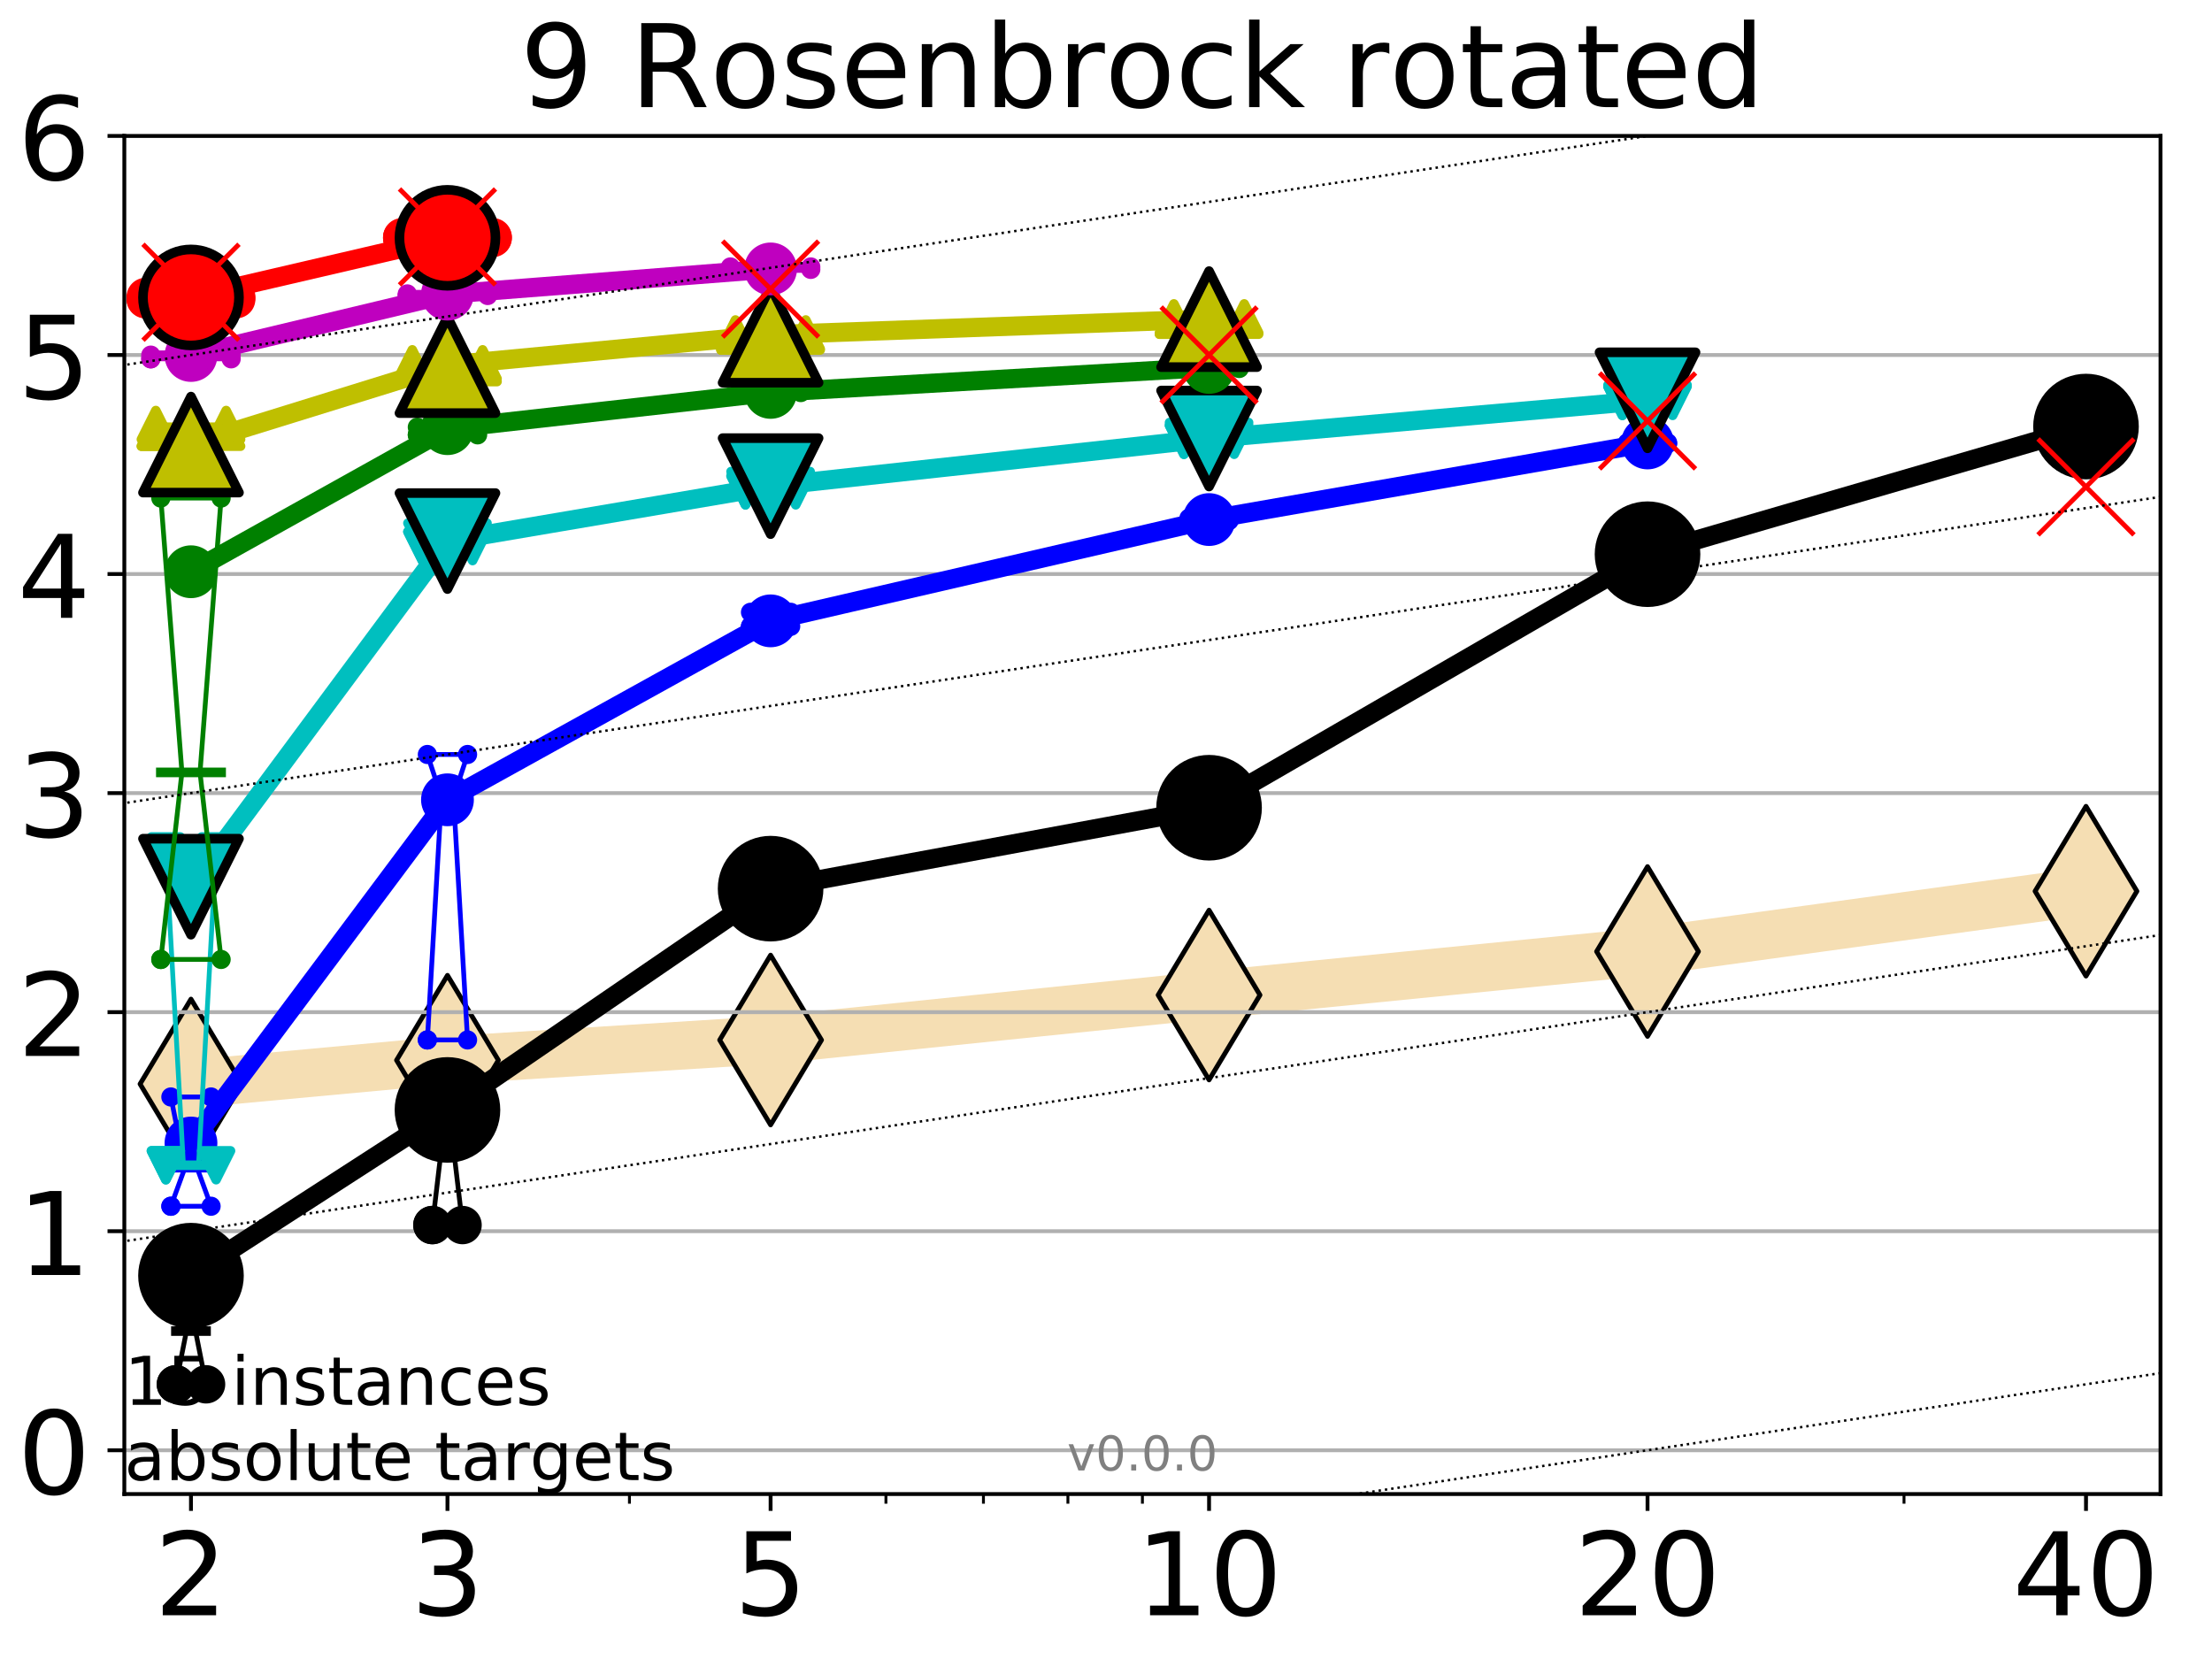 <?xml version="1.0" encoding="utf-8" standalone="no"?>
<!DOCTYPE svg PUBLIC "-//W3C//DTD SVG 1.1//EN"
  "http://www.w3.org/Graphics/SVG/1.1/DTD/svg11.dtd">
<!-- Created with matplotlib (http://matplotlib.org/) -->
<svg height="345.6pt" version="1.1" viewBox="0 0 460.8 345.6" width="460.8pt" xmlns="http://www.w3.org/2000/svg" xmlns:xlink="http://www.w3.org/1999/xlink">
 <defs>
  <style type="text/css">
*{stroke-linecap:butt;stroke-linejoin:round;}
  </style>
 </defs>
 <g id="figure_1">
  <g id="patch_1">
   <path d="M 0 345.6 
L 460.8 345.6 
L 460.8 0 
L 0 0 
z
" style="fill:#ffffff;"/>
  </g>
  <g id="axes_1">
   <g id="patch_2">
    <path d="M 25.9 311.24 
L 450.072 311.24 
L 450.072 28.32 
L 25.9 28.32 
z
" style="fill:#ffffff;"/>
   </g>
   <g id="line2d_1">
    <path clip-path="url(#p8d1656a70c)" d="M 39.784 225.812 
L 93.215 220.863 
L 160.53 216.656 
L 251.87 207.285 
L 343.211 198.213 
L 434.551 185.653 
" style="fill:none;stroke:#f5deb3;stroke-linecap:square;stroke-width:10;"/>
    <defs>
     <path d="M -0 17.678 
L 10.607 0 
L 0 -17.678 
L -10.607 -0 
z
" id="m9507069611" style="stroke:#000000;stroke-linejoin:miter;"/>
    </defs>
    <g clip-path="url(#p8d1656a70c)">
     <use style="fill:#f5deb3;stroke:#000000;stroke-linejoin:miter;" x="39.784" xlink:href="#m9507069611" y="225.812"/>
     <use style="fill:#f5deb3;stroke:#000000;stroke-linejoin:miter;" x="93.215" xlink:href="#m9507069611" y="220.863"/>
     <use style="fill:#f5deb3;stroke:#000000;stroke-linejoin:miter;" x="160.53" xlink:href="#m9507069611" y="216.656"/>
     <use style="fill:#f5deb3;stroke:#000000;stroke-linejoin:miter;" x="251.87" xlink:href="#m9507069611" y="207.285"/>
     <use style="fill:#f5deb3;stroke:#000000;stroke-linejoin:miter;" x="343.211" xlink:href="#m9507069611" y="198.213"/>
     <use style="fill:#f5deb3;stroke:#000000;stroke-linejoin:miter;" x="434.551" xlink:href="#m9507069611" y="185.653"/>
    </g>
   </g>
   <g id="matplotlib.axis_1">
    <g id="xtick_1">
     <g id="line2d_2">
      <defs>
       <path d="M 0 0 
L 0 3.5 
" id="mc22595f972" style="stroke:#000000;stroke-width:0.8;"/>
      </defs>
      <g>
       <use style="stroke:#000000;stroke-width:0.8;" x="39.784" xlink:href="#mc22595f972" y="311.24"/>
      </g>
     </g>
     <g id="text_1">
      <!-- 2 -->
      <defs>
       <path d="M 19.188 8.297 
L 53.609 8.297 
L 53.609 0 
L 7.328 0 
L 7.328 8.297 
Q 12.938 14.109 22.625 23.891 
Q 32.328 33.688 34.812 36.531 
Q 39.547 41.844 41.422 45.531 
Q 43.312 49.219 43.312 52.781 
Q 43.312 58.594 39.234 62.25 
Q 35.156 65.922 28.609 65.922 
Q 23.969 65.922 18.812 64.312 
Q 13.672 62.703 7.812 59.422 
L 7.812 69.391 
Q 13.766 71.781 18.938 73 
Q 24.125 74.219 28.422 74.219 
Q 39.75 74.219 46.484 68.547 
Q 53.219 62.891 53.219 53.422 
Q 53.219 48.922 51.531 44.891 
Q 49.859 40.875 45.406 35.406 
Q 44.188 33.984 37.641 27.219 
Q 31.109 20.453 19.188 8.297 
z
" id="DejaVuSans-32"/>
      </defs>
      <g transform="translate(32.149 336.476)scale(0.24 -0.24)">
       <use xlink:href="#DejaVuSans-32"/>
      </g>
     </g>
    </g>
    <g id="xtick_2">
     <g id="line2d_3">
      <g>
       <use style="stroke:#000000;stroke-width:0.8;" x="93.215" xlink:href="#mc22595f972" y="311.24"/>
      </g>
     </g>
     <g id="text_2">
      <!-- 3 -->
      <defs>
       <path d="M 40.578 39.312 
Q 47.656 37.797 51.625 33 
Q 55.609 28.219 55.609 21.188 
Q 55.609 10.406 48.188 4.484 
Q 40.766 -1.422 27.094 -1.422 
Q 22.516 -1.422 17.656 -0.516 
Q 12.797 0.391 7.625 2.203 
L 7.625 11.719 
Q 11.719 9.328 16.594 8.109 
Q 21.484 6.891 26.812 6.891 
Q 36.078 6.891 40.938 10.547 
Q 45.797 14.203 45.797 21.188 
Q 45.797 27.641 41.281 31.266 
Q 36.766 34.906 28.719 34.906 
L 20.219 34.906 
L 20.219 43.016 
L 29.109 43.016 
Q 36.375 43.016 40.234 45.922 
Q 44.094 48.828 44.094 54.297 
Q 44.094 59.906 40.109 62.906 
Q 36.141 65.922 28.719 65.922 
Q 24.656 65.922 20.016 65.031 
Q 15.375 64.156 9.812 62.312 
L 9.812 71.094 
Q 15.438 72.656 20.344 73.438 
Q 25.25 74.219 29.594 74.219 
Q 40.828 74.219 47.359 69.109 
Q 53.906 64.016 53.906 55.328 
Q 53.906 49.266 50.438 45.094 
Q 46.969 40.922 40.578 39.312 
z
" id="DejaVuSans-33"/>
      </defs>
      <g transform="translate(85.58 336.476)scale(0.24 -0.24)">
       <use xlink:href="#DejaVuSans-33"/>
      </g>
     </g>
    </g>
    <g id="xtick_3">
     <g id="line2d_4">
      <g>
       <use style="stroke:#000000;stroke-width:0.8;" x="160.53" xlink:href="#mc22595f972" y="311.24"/>
      </g>
     </g>
     <g id="text_3">
      <!-- 5 -->
      <defs>
       <path d="M 10.797 72.906 
L 49.516 72.906 
L 49.516 64.594 
L 19.828 64.594 
L 19.828 46.734 
Q 21.969 47.469 24.109 47.828 
Q 26.266 48.188 28.422 48.188 
Q 40.625 48.188 47.75 41.5 
Q 54.891 34.812 54.891 23.391 
Q 54.891 11.625 47.562 5.094 
Q 40.234 -1.422 26.906 -1.422 
Q 22.312 -1.422 17.547 -0.641 
Q 12.797 0.141 7.719 1.703 
L 7.719 11.625 
Q 12.109 9.234 16.797 8.062 
Q 21.484 6.891 26.703 6.891 
Q 35.156 6.891 40.078 11.328 
Q 45.016 15.766 45.016 23.391 
Q 45.016 31 40.078 35.438 
Q 35.156 39.891 26.703 39.891 
Q 22.75 39.891 18.812 39.016 
Q 14.891 38.141 10.797 36.281 
z
" id="DejaVuSans-35"/>
      </defs>
      <g transform="translate(152.895 336.476)scale(0.24 -0.24)">
       <use xlink:href="#DejaVuSans-35"/>
      </g>
     </g>
    </g>
    <g id="xtick_4">
     <g id="line2d_5">
      <g>
       <use style="stroke:#000000;stroke-width:0.8;" x="251.87" xlink:href="#mc22595f972" y="311.24"/>
      </g>
     </g>
     <g id="text_4">
      <!-- 10 -->
      <defs>
       <path d="M 12.406 8.297 
L 28.516 8.297 
L 28.516 63.922 
L 10.984 60.406 
L 10.984 69.391 
L 28.422 72.906 
L 38.281 72.906 
L 38.281 8.297 
L 54.391 8.297 
L 54.391 0 
L 12.406 0 
z
" id="DejaVuSans-31"/>
       <path d="M 31.781 66.406 
Q 24.172 66.406 20.328 58.906 
Q 16.5 51.422 16.5 36.375 
Q 16.5 21.391 20.328 13.891 
Q 24.172 6.391 31.781 6.391 
Q 39.453 6.391 43.281 13.891 
Q 47.125 21.391 47.125 36.375 
Q 47.125 51.422 43.281 58.906 
Q 39.453 66.406 31.781 66.406 
z
M 31.781 74.219 
Q 44.047 74.219 50.516 64.516 
Q 56.984 54.828 56.984 36.375 
Q 56.984 17.969 50.516 8.266 
Q 44.047 -1.422 31.781 -1.422 
Q 19.531 -1.422 13.062 8.266 
Q 6.594 17.969 6.594 36.375 
Q 6.594 54.828 13.062 64.516 
Q 19.531 74.219 31.781 74.219 
z
" id="DejaVuSans-30"/>
      </defs>
      <g transform="translate(236.6 336.476)scale(0.24 -0.24)">
       <use xlink:href="#DejaVuSans-31"/>
       <use x="63.623" xlink:href="#DejaVuSans-30"/>
      </g>
     </g>
    </g>
    <g id="xtick_5">
     <g id="line2d_6">
      <g>
       <use style="stroke:#000000;stroke-width:0.8;" x="343.211" xlink:href="#mc22595f972" y="311.24"/>
      </g>
     </g>
     <g id="text_5">
      <!-- 20 -->
      <g transform="translate(327.941 336.476)scale(0.24 -0.24)">
       <use xlink:href="#DejaVuSans-32"/>
       <use x="63.623" xlink:href="#DejaVuSans-30"/>
      </g>
     </g>
    </g>
    <g id="xtick_6">
     <g id="line2d_7">
      <g>
       <use style="stroke:#000000;stroke-width:0.8;" x="434.551" xlink:href="#mc22595f972" y="311.24"/>
      </g>
     </g>
     <g id="text_6">
      <!-- 40 -->
      <defs>
       <path d="M 37.797 64.312 
L 12.891 25.391 
L 37.797 25.391 
z
M 35.203 72.906 
L 47.609 72.906 
L 47.609 25.391 
L 58.016 25.391 
L 58.016 17.188 
L 47.609 17.188 
L 47.609 0 
L 37.797 0 
L 37.797 17.188 
L 4.891 17.188 
L 4.891 26.703 
z
" id="DejaVuSans-34"/>
      </defs>
      <g transform="translate(419.281 336.476)scale(0.24 -0.24)">
       <use xlink:href="#DejaVuSans-34"/>
       <use x="63.623" xlink:href="#DejaVuSans-30"/>
      </g>
     </g>
    </g>
    <g id="xtick_7">
     <g id="line2d_8">
      <defs>
       <path d="M 0 0 
L 0 2 
" id="mb1af2a828a" style="stroke:#000000;stroke-width:0.6;"/>
      </defs>
      <g>
       <use style="stroke:#000000;stroke-width:0.6;" x="39.784" xlink:href="#mb1af2a828a" y="311.24"/>
      </g>
     </g>
    </g>
    <g id="xtick_8">
     <g id="line2d_9">
      <g>
       <use style="stroke:#000000;stroke-width:0.6;" x="93.215" xlink:href="#mb1af2a828a" y="311.24"/>
      </g>
     </g>
    </g>
    <g id="xtick_9">
     <g id="line2d_10">
      <g>
       <use style="stroke:#000000;stroke-width:0.6;" x="131.125" xlink:href="#mb1af2a828a" y="311.24"/>
      </g>
     </g>
    </g>
    <g id="xtick_10">
     <g id="line2d_11">
      <g>
       <use style="stroke:#000000;stroke-width:0.6;" x="160.53" xlink:href="#mb1af2a828a" y="311.24"/>
      </g>
     </g>
    </g>
    <g id="xtick_11">
     <g id="line2d_12">
      <g>
       <use style="stroke:#000000;stroke-width:0.6;" x="184.555" xlink:href="#mb1af2a828a" y="311.24"/>
      </g>
     </g>
    </g>
    <g id="xtick_12">
     <g id="line2d_13">
      <g>
       <use style="stroke:#000000;stroke-width:0.6;" x="204.869" xlink:href="#mb1af2a828a" y="311.24"/>
      </g>
     </g>
    </g>
    <g id="xtick_13">
     <g id="line2d_14">
      <g>
       <use style="stroke:#000000;stroke-width:0.6;" x="222.465" xlink:href="#mb1af2a828a" y="311.24"/>
      </g>
     </g>
    </g>
    <g id="xtick_14">
     <g id="line2d_15">
      <g>
       <use style="stroke:#000000;stroke-width:0.6;" x="237.986" xlink:href="#mb1af2a828a" y="311.24"/>
      </g>
     </g>
    </g>
    <g id="xtick_15">
     <g id="line2d_16">
      <g>
       <use style="stroke:#000000;stroke-width:0.6;" x="343.211" xlink:href="#mb1af2a828a" y="311.24"/>
      </g>
     </g>
    </g>
    <g id="xtick_16">
     <g id="line2d_17">
      <g>
       <use style="stroke:#000000;stroke-width:0.6;" x="396.641" xlink:href="#mb1af2a828a" y="311.24"/>
      </g>
     </g>
    </g>
    <g id="xtick_17">
     <g id="line2d_18">
      <g>
       <use style="stroke:#000000;stroke-width:0.6;" x="434.551" xlink:href="#mb1af2a828a" y="311.24"/>
      </g>
     </g>
    </g>
   </g>
   <g id="matplotlib.axis_2">
    <g id="ytick_1">
     <g id="line2d_19">
      <path clip-path="url(#p8d1656a70c)" d="M 25.9 302.114 
L 450.072 302.114 
" style="fill:none;stroke:#b0b0b0;stroke-linecap:square;stroke-width:0.8;"/>
     </g>
     <g id="line2d_20">
      <defs>
       <path d="M 0 0 
L -3.5 0 
" id="m7688e2de44" style="stroke:#000000;stroke-width:0.8;"/>
      </defs>
      <g>
       <use style="stroke:#000000;stroke-width:0.8;" x="25.9" xlink:href="#m7688e2de44" y="302.114"/>
      </g>
     </g>
     <g id="text_7">
      <!-- 0 -->
      <g transform="translate(3.63 311.232)scale(0.24 -0.24)">
       <use xlink:href="#DejaVuSans-30"/>
      </g>
     </g>
    </g>
    <g id="ytick_2">
     <g id="line2d_21">
      <path clip-path="url(#p8d1656a70c)" d="M 25.9 256.481 
L 450.072 256.481 
" style="fill:none;stroke:#b0b0b0;stroke-linecap:square;stroke-width:0.8;"/>
     </g>
     <g id="line2d_22">
      <g>
       <use style="stroke:#000000;stroke-width:0.8;" x="25.9" xlink:href="#m7688e2de44" y="256.481"/>
      </g>
     </g>
     <g id="text_8">
      <!-- 1 -->
      <g transform="translate(3.63 265.599)scale(0.24 -0.24)">
       <use xlink:href="#DejaVuSans-31"/>
      </g>
     </g>
    </g>
    <g id="ytick_3">
     <g id="line2d_23">
      <path clip-path="url(#p8d1656a70c)" d="M 25.9 210.849 
L 450.072 210.849 
" style="fill:none;stroke:#b0b0b0;stroke-linecap:square;stroke-width:0.8;"/>
     </g>
     <g id="line2d_24">
      <g>
       <use style="stroke:#000000;stroke-width:0.8;" x="25.9" xlink:href="#m7688e2de44" y="210.849"/>
      </g>
     </g>
     <g id="text_9">
      <!-- 2 -->
      <g transform="translate(3.63 219.967)scale(0.24 -0.24)">
       <use xlink:href="#DejaVuSans-32"/>
      </g>
     </g>
    </g>
    <g id="ytick_4">
     <g id="line2d_25">
      <path clip-path="url(#p8d1656a70c)" d="M 25.9 165.217 
L 450.072 165.217 
" style="fill:none;stroke:#b0b0b0;stroke-linecap:square;stroke-width:0.8;"/>
     </g>
     <g id="line2d_26">
      <g>
       <use style="stroke:#000000;stroke-width:0.8;" x="25.9" xlink:href="#m7688e2de44" y="165.217"/>
      </g>
     </g>
     <g id="text_10">
      <!-- 3 -->
      <g transform="translate(3.63 174.335)scale(0.24 -0.24)">
       <use xlink:href="#DejaVuSans-33"/>
      </g>
     </g>
    </g>
    <g id="ytick_5">
     <g id="line2d_27">
      <path clip-path="url(#p8d1656a70c)" d="M 25.9 119.585 
L 450.072 119.585 
" style="fill:none;stroke:#b0b0b0;stroke-linecap:square;stroke-width:0.8;"/>
     </g>
     <g id="line2d_28">
      <g>
       <use style="stroke:#000000;stroke-width:0.8;" x="25.9" xlink:href="#m7688e2de44" y="119.585"/>
      </g>
     </g>
     <g id="text_11">
      <!-- 4 -->
      <g transform="translate(3.63 128.703)scale(0.24 -0.24)">
       <use xlink:href="#DejaVuSans-34"/>
      </g>
     </g>
    </g>
    <g id="ytick_6">
     <g id="line2d_29">
      <path clip-path="url(#p8d1656a70c)" d="M 25.9 73.952 
L 450.072 73.952 
" style="fill:none;stroke:#b0b0b0;stroke-linecap:square;stroke-width:0.8;"/>
     </g>
     <g id="line2d_30">
      <g>
       <use style="stroke:#000000;stroke-width:0.8;" x="25.9" xlink:href="#m7688e2de44" y="73.952"/>
      </g>
     </g>
     <g id="text_12">
      <!-- 5 -->
      <g transform="translate(3.63 83.07)scale(0.24 -0.24)">
       <use xlink:href="#DejaVuSans-35"/>
      </g>
     </g>
    </g>
    <g id="ytick_7">
     <g id="line2d_31">
      <path clip-path="url(#p8d1656a70c)" d="M 25.9 28.32 
L 450.072 28.32 
" style="fill:none;stroke:#b0b0b0;stroke-linecap:square;stroke-width:0.8;"/>
     </g>
     <g id="line2d_32">
      <g>
       <use style="stroke:#000000;stroke-width:0.8;" x="25.9" xlink:href="#m7688e2de44" y="28.32"/>
      </g>
     </g>
     <g id="text_13">
      <!-- 6 -->
      <defs>
       <path d="M 33.016 40.375 
Q 26.375 40.375 22.484 35.828 
Q 18.609 31.297 18.609 23.391 
Q 18.609 15.531 22.484 10.953 
Q 26.375 6.391 33.016 6.391 
Q 39.656 6.391 43.531 10.953 
Q 47.406 15.531 47.406 23.391 
Q 47.406 31.297 43.531 35.828 
Q 39.656 40.375 33.016 40.375 
z
M 52.594 71.297 
L 52.594 62.312 
Q 48.875 64.062 45.094 64.984 
Q 41.312 65.922 37.594 65.922 
Q 27.828 65.922 22.672 59.328 
Q 17.531 52.734 16.797 39.406 
Q 19.672 43.656 24.016 45.922 
Q 28.375 48.188 33.594 48.188 
Q 44.578 48.188 50.953 41.516 
Q 57.328 34.859 57.328 23.391 
Q 57.328 12.156 50.688 5.359 
Q 44.047 -1.422 33.016 -1.422 
Q 20.359 -1.422 13.672 8.266 
Q 6.984 17.969 6.984 36.375 
Q 6.984 53.656 15.188 63.938 
Q 23.391 74.219 37.203 74.219 
Q 40.922 74.219 44.703 73.484 
Q 48.484 72.75 52.594 71.297 
z
" id="DejaVuSans-36"/>
      </defs>
      <g transform="translate(3.63 37.438)scale(0.24 -0.24)">
       <use xlink:href="#DejaVuSans-36"/>
      </g>
     </g>
    </g>
   </g>
   <g id="line2d_33">
    <path clip-path="url(#p8d1656a70c)" d="M 36.644 288.377 
L 38.842 277.286 
L 36.644 270.218 
L 42.924 270.218 
L 40.726 277.286 
L 42.924 288.377 
L 36.644 288.377 
" style="fill:none;stroke:#000000;stroke-linecap:square;"/>
   </g>
   <g id="line2d_34">
    <path clip-path="url(#p8d1656a70c)" d="M 36.644 288.377 
L 42.924 288.377 
L 42.924 270.218 
L 36.644 270.218 
L 36.644 288.377 
" style="fill:none;"/>
    <defs>
     <path d="M 0 3 
C 0.796 3 1.559 2.684 2.121 2.121 
C 2.684 1.559 3 0.796 3 0 
C 3 -0.796 2.684 -1.559 2.121 -2.121 
C 1.559 -2.684 0.796 -3 0 -3 
C -0.796 -3 -1.559 -2.684 -2.121 -2.121 
C -2.684 -1.559 -3 -0.796 -3 0 
C -3 0.796 -2.684 1.559 -2.121 2.121 
C -1.559 2.684 -0.796 3 0 3 
z
" id="m9cd5920960" style="stroke:#000000;stroke-width:2;"/>
    </defs>
    <g clip-path="url(#p8d1656a70c)">
     <use style="stroke:#000000;stroke-width:2;" x="36.644" xlink:href="#m9cd5920960" y="288.377"/>
     <use style="stroke:#000000;stroke-width:2;" x="42.924" xlink:href="#m9cd5920960" y="288.377"/>
     <use style="stroke:#000000;stroke-width:2;" x="42.924" xlink:href="#m9cd5920960" y="270.218"/>
     <use style="stroke:#000000;stroke-width:2;" x="36.644" xlink:href="#m9cd5920960" y="270.218"/>
     <use style="stroke:#000000;stroke-width:2;" x="36.644" xlink:href="#m9cd5920960" y="288.377"/>
    </g>
   </g>
   <g id="line2d_35">
    <path clip-path="url(#p8d1656a70c)" d="M 36.644 277.286 
L 42.924 277.286 
" style="fill:none;stroke:#000000;stroke-linecap:square;stroke-width:2;"/>
   </g>
   <g id="line2d_36">
    <path clip-path="url(#p8d1656a70c)" d="M 90.075 255.202 
L 92.273 236.554 
L 90.075 228.041 
L 96.355 228.041 
L 94.157 236.554 
L 96.355 255.202 
L 90.075 255.202 
" style="fill:none;stroke:#000000;stroke-linecap:square;"/>
   </g>
   <g id="line2d_37">
    <path clip-path="url(#p8d1656a70c)" d="M 90.075 255.202 
L 96.355 255.202 
L 96.355 228.041 
L 90.075 228.041 
L 90.075 255.202 
" style="fill:none;"/>
    <g clip-path="url(#p8d1656a70c)">
     <use style="stroke:#000000;stroke-width:2;" x="90.075" xlink:href="#m9cd5920960" y="255.202"/>
     <use style="stroke:#000000;stroke-width:2;" x="96.355" xlink:href="#m9cd5920960" y="255.202"/>
     <use style="stroke:#000000;stroke-width:2;" x="96.355" xlink:href="#m9cd5920960" y="228.041"/>
     <use style="stroke:#000000;stroke-width:2;" x="90.075" xlink:href="#m9cd5920960" y="228.041"/>
     <use style="stroke:#000000;stroke-width:2;" x="90.075" xlink:href="#m9cd5920960" y="255.202"/>
    </g>
   </g>
   <g id="line2d_38">
    <path clip-path="url(#p8d1656a70c)" d="M 90.075 236.554 
L 96.355 236.554 
" style="fill:none;stroke:#000000;stroke-linecap:square;stroke-width:2;"/>
   </g>
   <g id="line2d_39">
    <path clip-path="url(#p8d1656a70c)" d="M 157.39 189.289 
L 159.588 181.979 
L 157.39 179.878 
L 163.669 179.878 
L 161.472 181.979 
L 163.669 189.289 
L 157.39 189.289 
" style="fill:none;stroke:#000000;stroke-linecap:square;"/>
   </g>
   <g id="line2d_40">
    <path clip-path="url(#p8d1656a70c)" d="M 157.39 189.289 
L 163.669 189.289 
L 163.669 179.878 
L 157.39 179.878 
L 157.39 189.289 
" style="fill:none;"/>
    <g clip-path="url(#p8d1656a70c)">
     <use style="stroke:#000000;stroke-width:2;" x="157.39" xlink:href="#m9cd5920960" y="189.289"/>
     <use style="stroke:#000000;stroke-width:2;" x="163.669" xlink:href="#m9cd5920960" y="189.289"/>
     <use style="stroke:#000000;stroke-width:2;" x="163.669" xlink:href="#m9cd5920960" y="179.878"/>
     <use style="stroke:#000000;stroke-width:2;" x="157.39" xlink:href="#m9cd5920960" y="179.878"/>
     <use style="stroke:#000000;stroke-width:2;" x="157.39" xlink:href="#m9cd5920960" y="189.289"/>
    </g>
   </g>
   <g id="line2d_41">
    <path clip-path="url(#p8d1656a70c)" d="M 157.39 181.979 
L 163.669 181.979 
" style="fill:none;stroke:#000000;stroke-linecap:square;stroke-width:2;"/>
   </g>
   <g id="line2d_42">
    <path clip-path="url(#p8d1656a70c)" d="M 248.73 171.821 
L 250.928 168.926 
L 248.73 164.051 
L 255.01 164.051 
L 252.812 168.926 
L 255.01 171.821 
L 248.73 171.821 
" style="fill:none;stroke:#000000;stroke-linecap:square;"/>
   </g>
   <g id="line2d_43">
    <path clip-path="url(#p8d1656a70c)" d="M 248.73 171.821 
L 255.01 171.821 
L 255.01 164.051 
L 248.73 164.051 
L 248.73 171.821 
" style="fill:none;"/>
    <g clip-path="url(#p8d1656a70c)">
     <use style="stroke:#000000;stroke-width:2;" x="248.73" xlink:href="#m9cd5920960" y="171.821"/>
     <use style="stroke:#000000;stroke-width:2;" x="255.01" xlink:href="#m9cd5920960" y="171.821"/>
     <use style="stroke:#000000;stroke-width:2;" x="255.01" xlink:href="#m9cd5920960" y="164.051"/>
     <use style="stroke:#000000;stroke-width:2;" x="248.73" xlink:href="#m9cd5920960" y="164.051"/>
     <use style="stroke:#000000;stroke-width:2;" x="248.73" xlink:href="#m9cd5920960" y="171.821"/>
    </g>
   </g>
   <g id="line2d_44">
    <path clip-path="url(#p8d1656a70c)" d="M 248.73 168.926 
L 255.01 168.926 
" style="fill:none;stroke:#000000;stroke-linecap:square;stroke-width:2;"/>
   </g>
   <g id="line2d_45">
    <path clip-path="url(#p8d1656a70c)" d="M 340.071 116.279 
L 342.269 116.218 
L 340.071 115.24 
L 346.35 115.24 
L 344.152 116.218 
L 346.35 116.279 
L 340.071 116.279 
" style="fill:none;stroke:#000000;stroke-linecap:square;"/>
   </g>
   <g id="line2d_46">
    <path clip-path="url(#p8d1656a70c)" d="M 340.071 116.279 
L 346.35 116.279 
L 346.35 115.24 
L 340.071 115.24 
L 340.071 116.279 
" style="fill:none;"/>
    <g clip-path="url(#p8d1656a70c)">
     <use style="stroke:#000000;stroke-width:2;" x="340.071" xlink:href="#m9cd5920960" y="116.279"/>
     <use style="stroke:#000000;stroke-width:2;" x="346.35" xlink:href="#m9cd5920960" y="116.279"/>
     <use style="stroke:#000000;stroke-width:2;" x="346.35" xlink:href="#m9cd5920960" y="115.24"/>
     <use style="stroke:#000000;stroke-width:2;" x="340.071" xlink:href="#m9cd5920960" y="115.24"/>
     <use style="stroke:#000000;stroke-width:2;" x="340.071" xlink:href="#m9cd5920960" y="116.279"/>
    </g>
   </g>
   <g id="line2d_47">
    <path clip-path="url(#p8d1656a70c)" d="M 340.071 116.218 
L 346.35 116.218 
" style="fill:none;stroke:#000000;stroke-linecap:square;stroke-width:2;"/>
   </g>
   <g id="line2d_48">
    <path clip-path="url(#p8d1656a70c)" d="M 431.411 89.1 
L 433.609 88.854 
L 431.411 88.717 
L 437.691 88.717 
L 435.493 88.854 
L 437.691 89.1 
L 431.411 89.1 
" style="fill:none;stroke:#000000;stroke-linecap:square;"/>
   </g>
   <g id="line2d_49">
    <path clip-path="url(#p8d1656a70c)" d="M 431.411 89.1 
L 437.691 89.1 
L 437.691 88.717 
L 431.411 88.717 
L 431.411 89.1 
" style="fill:none;"/>
    <g clip-path="url(#p8d1656a70c)">
     <use style="stroke:#000000;stroke-width:2;" x="431.411" xlink:href="#m9cd5920960" y="89.1"/>
     <use style="stroke:#000000;stroke-width:2;" x="437.691" xlink:href="#m9cd5920960" y="89.1"/>
     <use style="stroke:#000000;stroke-width:2;" x="437.691" xlink:href="#m9cd5920960" y="88.717"/>
     <use style="stroke:#000000;stroke-width:2;" x="431.411" xlink:href="#m9cd5920960" y="88.717"/>
     <use style="stroke:#000000;stroke-width:2;" x="431.411" xlink:href="#m9cd5920960" y="89.1"/>
    </g>
   </g>
   <g id="line2d_50">
    <path clip-path="url(#p8d1656a70c)" d="M 431.411 88.854 
L 437.691 88.854 
" style="fill:none;stroke:#000000;stroke-linecap:square;stroke-width:2;"/>
   </g>
   <g id="line2d_51">
    <path clip-path="url(#p8d1656a70c)" d="M 39.784 265.743 
L 93.215 231.219 
" style="fill:none;stroke:#000000;stroke-linecap:square;stroke-width:4;"/>
   </g>
   <g id="line2d_52">
    <path clip-path="url(#p8d1656a70c)" d="M 93.215 231.219 
L 160.53 185.123 
" style="fill:none;stroke:#000000;stroke-linecap:square;stroke-width:4;"/>
   </g>
   <g id="line2d_53">
    <path clip-path="url(#p8d1656a70c)" d="M 160.53 185.123 
L 251.87 168.265 
" style="fill:none;stroke:#000000;stroke-linecap:square;stroke-width:4;"/>
   </g>
   <g id="line2d_54">
    <path clip-path="url(#p8d1656a70c)" d="M 251.87 168.265 
L 343.211 115.451 
" style="fill:none;stroke:#000000;stroke-linecap:square;stroke-width:4;"/>
   </g>
   <g id="line2d_55">
    <path clip-path="url(#p8d1656a70c)" d="M 343.211 115.451 
L 434.551 88.86 
" style="fill:none;stroke:#000000;stroke-linecap:square;stroke-width:4;"/>
   </g>
   <g id="line2d_56">
    <path clip-path="url(#p8d1656a70c)" d="M 39.784 265.743 
L 93.215 231.219 
L 160.53 185.123 
L 251.87 168.265 
L 343.211 115.451 
L 434.551 88.86 
" style="fill:none;"/>
    <defs>
     <path d="M 0 10 
C 2.652 10 5.196 8.946 7.071 7.071 
C 8.946 5.196 10 2.652 10 0 
C 10 -2.652 8.946 -5.196 7.071 -7.071 
C 5.196 -8.946 2.652 -10 0 -10 
C -2.652 -10 -5.196 -8.946 -7.071 -7.071 
C -8.946 -5.196 -10 -2.652 -10 0 
C -10 2.652 -8.946 5.196 -7.071 7.071 
C -5.196 8.946 -2.652 10 0 10 
z
" id="m5808059b65" style="stroke:#000000;stroke-width:2;"/>
    </defs>
    <g clip-path="url(#p8d1656a70c)">
     <use style="stroke:#000000;stroke-width:2;" x="39.784" xlink:href="#m5808059b65" y="265.743"/>
     <use style="stroke:#000000;stroke-width:2;" x="93.215" xlink:href="#m5808059b65" y="231.219"/>
     <use style="stroke:#000000;stroke-width:2;" x="160.53" xlink:href="#m5808059b65" y="185.123"/>
     <use style="stroke:#000000;stroke-width:2;" x="251.87" xlink:href="#m5808059b65" y="168.265"/>
     <use style="stroke:#000000;stroke-width:2;" x="343.211" xlink:href="#m5808059b65" y="115.451"/>
     <use style="stroke:#000000;stroke-width:2;" x="434.551" xlink:href="#m5808059b65" y="88.86"/>
    </g>
   </g>
   <g id="line2d_57">
    <path clip-path="url(#p8d1656a70c)" d="M 35.597 251.282 
L 38.528 243.246 
L 35.597 228.519 
L 43.971 228.519 
L 41.04 243.246 
L 43.971 251.282 
L 35.597 251.282 
" style="fill:none;stroke:#0000ff;stroke-linecap:square;"/>
   </g>
   <g id="line2d_58">
    <path clip-path="url(#p8d1656a70c)" d="M 35.597 251.282 
L 43.971 251.282 
L 43.971 228.519 
L 35.597 228.519 
L 35.597 251.282 
" style="fill:none;"/>
    <defs>
     <path d="M 0 1.5 
C 0.398 1.5 0.779 1.342 1.061 1.061 
C 1.342 0.779 1.5 0.398 1.5 0 
C 1.5 -0.398 1.342 -0.779 1.061 -1.061 
C 0.779 -1.342 0.398 -1.5 0 -1.5 
C -0.398 -1.5 -0.779 -1.342 -1.061 -1.061 
C -1.342 -0.779 -1.5 -0.398 -1.5 0 
C -1.5 0.398 -1.342 0.779 -1.061 1.061 
C -0.779 1.342 -0.398 1.5 0 1.5 
z
" id="m6bf9038a25" style="stroke:#0000ff;"/>
    </defs>
    <g clip-path="url(#p8d1656a70c)">
     <use style="fill:#0000ff;stroke:#0000ff;" x="35.597" xlink:href="#m6bf9038a25" y="251.282"/>
     <use style="fill:#0000ff;stroke:#0000ff;" x="43.971" xlink:href="#m6bf9038a25" y="251.282"/>
     <use style="fill:#0000ff;stroke:#0000ff;" x="43.971" xlink:href="#m6bf9038a25" y="228.519"/>
     <use style="fill:#0000ff;stroke:#0000ff;" x="35.597" xlink:href="#m6bf9038a25" y="228.519"/>
     <use style="fill:#0000ff;stroke:#0000ff;" x="35.597" xlink:href="#m6bf9038a25" y="251.282"/>
    </g>
   </g>
   <g id="line2d_59">
    <path clip-path="url(#p8d1656a70c)" d="M 35.597 243.246 
L 43.971 243.246 
" style="fill:none;stroke:#0000ff;stroke-linecap:square;stroke-width:2;"/>
   </g>
   <g id="line2d_60">
    <path clip-path="url(#p8d1656a70c)" d="M 89.028 216.639 
L 91.959 166.088 
L 89.028 157.173 
L 97.401 157.173 
L 94.471 166.088 
L 97.401 216.639 
L 89.028 216.639 
" style="fill:none;stroke:#0000ff;stroke-linecap:square;"/>
   </g>
   <g id="line2d_61">
    <path clip-path="url(#p8d1656a70c)" d="M 89.028 216.639 
L 97.401 216.639 
L 97.401 157.173 
L 89.028 157.173 
L 89.028 216.639 
" style="fill:none;"/>
    <g clip-path="url(#p8d1656a70c)">
     <use style="fill:#0000ff;stroke:#0000ff;" x="89.028" xlink:href="#m6bf9038a25" y="216.639"/>
     <use style="fill:#0000ff;stroke:#0000ff;" x="97.401" xlink:href="#m6bf9038a25" y="216.639"/>
     <use style="fill:#0000ff;stroke:#0000ff;" x="97.401" xlink:href="#m6bf9038a25" y="157.173"/>
     <use style="fill:#0000ff;stroke:#0000ff;" x="89.028" xlink:href="#m6bf9038a25" y="157.173"/>
     <use style="fill:#0000ff;stroke:#0000ff;" x="89.028" xlink:href="#m6bf9038a25" y="216.639"/>
    </g>
   </g>
   <g id="line2d_62">
    <path clip-path="url(#p8d1656a70c)" d="M 89.028 166.088 
L 97.401 166.088 
" style="fill:none;stroke:#0000ff;stroke-linecap:square;stroke-width:2;"/>
   </g>
   <g id="line2d_63">
    <path clip-path="url(#p8d1656a70c)" d="M 156.343 130.484 
L 159.274 129.867 
L 156.343 127.553 
L 164.716 127.553 
L 161.786 129.867 
L 164.716 130.484 
L 156.343 130.484 
" style="fill:none;stroke:#0000ff;stroke-linecap:square;"/>
   </g>
   <g id="line2d_64">
    <path clip-path="url(#p8d1656a70c)" d="M 156.343 130.484 
L 164.716 130.484 
L 164.716 127.553 
L 156.343 127.553 
L 156.343 130.484 
" style="fill:none;"/>
    <g clip-path="url(#p8d1656a70c)">
     <use style="fill:#0000ff;stroke:#0000ff;" x="156.343" xlink:href="#m6bf9038a25" y="130.484"/>
     <use style="fill:#0000ff;stroke:#0000ff;" x="164.716" xlink:href="#m6bf9038a25" y="130.484"/>
     <use style="fill:#0000ff;stroke:#0000ff;" x="164.716" xlink:href="#m6bf9038a25" y="127.553"/>
     <use style="fill:#0000ff;stroke:#0000ff;" x="156.343" xlink:href="#m6bf9038a25" y="127.553"/>
     <use style="fill:#0000ff;stroke:#0000ff;" x="156.343" xlink:href="#m6bf9038a25" y="130.484"/>
    </g>
   </g>
   <g id="line2d_65">
    <path clip-path="url(#p8d1656a70c)" d="M 156.343 129.867 
L 164.716 129.867 
" style="fill:none;stroke:#0000ff;stroke-linecap:square;stroke-width:2;"/>
   </g>
   <g id="line2d_66">
    <path clip-path="url(#p8d1656a70c)" d="M 247.683 108.441 
L 250.614 108.259 
L 247.683 107.944 
L 256.057 107.944 
L 253.126 108.259 
L 256.057 108.441 
L 247.683 108.441 
" style="fill:none;stroke:#0000ff;stroke-linecap:square;"/>
   </g>
   <g id="line2d_67">
    <path clip-path="url(#p8d1656a70c)" d="M 247.683 108.441 
L 256.057 108.441 
L 256.057 107.944 
L 247.683 107.944 
L 247.683 108.441 
" style="fill:none;"/>
    <g clip-path="url(#p8d1656a70c)">
     <use style="fill:#0000ff;stroke:#0000ff;" x="247.683" xlink:href="#m6bf9038a25" y="108.441"/>
     <use style="fill:#0000ff;stroke:#0000ff;" x="256.057" xlink:href="#m6bf9038a25" y="108.441"/>
     <use style="fill:#0000ff;stroke:#0000ff;" x="256.057" xlink:href="#m6bf9038a25" y="107.944"/>
     <use style="fill:#0000ff;stroke:#0000ff;" x="247.683" xlink:href="#m6bf9038a25" y="107.944"/>
     <use style="fill:#0000ff;stroke:#0000ff;" x="247.683" xlink:href="#m6bf9038a25" y="108.441"/>
    </g>
   </g>
   <g id="line2d_68">
    <path clip-path="url(#p8d1656a70c)" d="M 247.683 108.259 
L 256.057 108.259 
" style="fill:none;stroke:#0000ff;stroke-linecap:square;stroke-width:2;"/>
   </g>
   <g id="line2d_69">
    <path clip-path="url(#p8d1656a70c)" d="M 339.024 92.426 
L 341.955 92.342 
L 339.024 92.224 
L 347.397 92.224 
L 344.466 92.342 
L 347.397 92.426 
L 339.024 92.426 
" style="fill:none;stroke:#0000ff;stroke-linecap:square;"/>
   </g>
   <g id="line2d_70">
    <path clip-path="url(#p8d1656a70c)" d="M 339.024 92.426 
L 347.397 92.426 
L 347.397 92.224 
L 339.024 92.224 
L 339.024 92.426 
" style="fill:none;"/>
    <g clip-path="url(#p8d1656a70c)">
     <use style="fill:#0000ff;stroke:#0000ff;" x="339.024" xlink:href="#m6bf9038a25" y="92.426"/>
     <use style="fill:#0000ff;stroke:#0000ff;" x="347.397" xlink:href="#m6bf9038a25" y="92.426"/>
     <use style="fill:#0000ff;stroke:#0000ff;" x="347.397" xlink:href="#m6bf9038a25" y="92.224"/>
     <use style="fill:#0000ff;stroke:#0000ff;" x="339.024" xlink:href="#m6bf9038a25" y="92.224"/>
     <use style="fill:#0000ff;stroke:#0000ff;" x="339.024" xlink:href="#m6bf9038a25" y="92.426"/>
    </g>
   </g>
   <g id="line2d_71">
    <path clip-path="url(#p8d1656a70c)" d="M 339.024 92.342 
L 347.397 92.342 
" style="fill:none;stroke:#0000ff;stroke-linecap:square;stroke-width:2;"/>
   </g>
   <g id="line2d_72">
    <path clip-path="url(#p8d1656a70c)" d="M 39.784 238.112 
L 93.215 166.614 
" style="fill:none;stroke:#0000ff;stroke-linecap:square;stroke-width:4;"/>
   </g>
   <g id="line2d_73">
    <path clip-path="url(#p8d1656a70c)" d="M 93.215 166.614 
L 160.53 129.335 
" style="fill:none;stroke:#0000ff;stroke-linecap:square;stroke-width:4;"/>
   </g>
   <g id="line2d_74">
    <path clip-path="url(#p8d1656a70c)" d="M 160.53 129.335 
L 251.87 108.234 
" style="fill:none;stroke:#0000ff;stroke-linecap:square;stroke-width:4;"/>
   </g>
   <g id="line2d_75">
    <path clip-path="url(#p8d1656a70c)" d="M 251.87 108.234 
L 343.211 92.277 
" style="fill:none;stroke:#0000ff;stroke-linecap:square;stroke-width:4;"/>
   </g>
   <g id="line2d_76">
    <path clip-path="url(#p8d1656a70c)" d="M 39.784 238.112 
L 93.215 166.614 
L 160.53 129.335 
L 251.87 108.234 
L 343.211 92.277 
" style="fill:none;"/>
    <defs>
     <path d="M 0 5 
C 1.326 5 2.598 4.473 3.536 3.536 
C 4.473 2.598 5 1.326 5 0 
C 5 -1.326 4.473 -2.598 3.536 -3.536 
C 2.598 -4.473 1.326 -5 0 -5 
C -1.326 -5 -2.598 -4.473 -3.536 -3.536 
C -4.473 -2.598 -5 -1.326 -5 0 
C -5 1.326 -4.473 2.598 -3.536 3.536 
C -2.598 4.473 -1.326 5 0 5 
z
" id="me37a867f12" style="stroke:#0000ff;"/>
    </defs>
    <g clip-path="url(#p8d1656a70c)">
     <use style="fill:#0000ff;stroke:#0000ff;" x="39.784" xlink:href="#me37a867f12" y="238.112"/>
     <use style="fill:#0000ff;stroke:#0000ff;" x="93.215" xlink:href="#me37a867f12" y="166.614"/>
     <use style="fill:#0000ff;stroke:#0000ff;" x="160.53" xlink:href="#me37a867f12" y="129.335"/>
     <use style="fill:#0000ff;stroke:#0000ff;" x="251.87" xlink:href="#me37a867f12" y="108.234"/>
     <use style="fill:#0000ff;stroke:#0000ff;" x="343.211" xlink:href="#me37a867f12" y="92.277"/>
    </g>
   </g>
   <g id="line2d_77">
    <path clip-path="url(#p8d1656a70c)" d="M 34.551 242.745 
L 38.214 242.745 
L 34.551 177.355 
L 45.017 177.355 
L 41.354 242.745 
L 45.017 242.745 
L 34.551 242.745 
" style="fill:none;stroke:#00bfbf;stroke-linecap:square;"/>
   </g>
   <g id="line2d_78">
    <path clip-path="url(#p8d1656a70c)" d="M 34.551 242.745 
L 45.017 242.745 
L 45.017 177.355 
L 34.551 177.355 
L 34.551 242.745 
" style="fill:none;"/>
    <defs>
     <path d="M -0 3 
L 3 -3 
L -3 -3 
z
" id="m55bbae755d" style="stroke:#00bfbf;stroke-linejoin:miter;stroke-width:2;"/>
    </defs>
    <g clip-path="url(#p8d1656a70c)">
     <use style="fill:#00bfbf;stroke:#00bfbf;stroke-linejoin:miter;stroke-width:2;" x="34.551" xlink:href="#m55bbae755d" y="242.745"/>
     <use style="fill:#00bfbf;stroke:#00bfbf;stroke-linejoin:miter;stroke-width:2;" x="45.017" xlink:href="#m55bbae755d" y="242.745"/>
     <use style="fill:#00bfbf;stroke:#00bfbf;stroke-linejoin:miter;stroke-width:2;" x="45.017" xlink:href="#m55bbae755d" y="177.355"/>
     <use style="fill:#00bfbf;stroke:#00bfbf;stroke-linejoin:miter;stroke-width:2;" x="34.551" xlink:href="#m55bbae755d" y="177.355"/>
     <use style="fill:#00bfbf;stroke:#00bfbf;stroke-linejoin:miter;stroke-width:2;" x="34.551" xlink:href="#m55bbae755d" y="242.745"/>
    </g>
   </g>
   <g id="line2d_79">
    <path clip-path="url(#p8d1656a70c)" d="M 34.551 242.745 
L 45.017 242.745 
" style="fill:none;stroke:#00bfbf;stroke-linecap:square;stroke-width:2;"/>
   </g>
   <g id="line2d_80">
    <path clip-path="url(#p8d1656a70c)" d="M 87.982 113.767 
L 91.645 112.596 
L 87.982 111.981 
L 98.448 111.981 
L 94.785 112.596 
L 98.448 113.767 
L 87.982 113.767 
" style="fill:none;stroke:#00bfbf;stroke-linecap:square;"/>
   </g>
   <g id="line2d_81">
    <path clip-path="url(#p8d1656a70c)" d="M 87.982 113.767 
L 98.448 113.767 
L 98.448 111.981 
L 87.982 111.981 
L 87.982 113.767 
" style="fill:none;"/>
    <g clip-path="url(#p8d1656a70c)">
     <use style="fill:#00bfbf;stroke:#00bfbf;stroke-linejoin:miter;stroke-width:2;" x="87.982" xlink:href="#m55bbae755d" y="113.767"/>
     <use style="fill:#00bfbf;stroke:#00bfbf;stroke-linejoin:miter;stroke-width:2;" x="98.448" xlink:href="#m55bbae755d" y="113.767"/>
     <use style="fill:#00bfbf;stroke:#00bfbf;stroke-linejoin:miter;stroke-width:2;" x="98.448" xlink:href="#m55bbae755d" y="111.981"/>
     <use style="fill:#00bfbf;stroke:#00bfbf;stroke-linejoin:miter;stroke-width:2;" x="87.982" xlink:href="#m55bbae755d" y="111.981"/>
     <use style="fill:#00bfbf;stroke:#00bfbf;stroke-linejoin:miter;stroke-width:2;" x="87.982" xlink:href="#m55bbae755d" y="113.767"/>
    </g>
   </g>
   <g id="line2d_82">
    <path clip-path="url(#p8d1656a70c)" d="M 87.982 112.596 
L 98.448 112.596 
" style="fill:none;stroke:#00bfbf;stroke-linecap:square;stroke-width:2;"/>
   </g>
   <g id="line2d_83">
    <path clip-path="url(#p8d1656a70c)" d="M 155.296 102.159 
L 158.96 101.684 
L 155.296 101.237 
L 165.763 101.237 
L 162.1 101.684 
L 165.763 102.159 
L 155.296 102.159 
" style="fill:none;stroke:#00bfbf;stroke-linecap:square;"/>
   </g>
   <g id="line2d_84">
    <path clip-path="url(#p8d1656a70c)" d="M 155.296 102.159 
L 165.763 102.159 
L 165.763 101.237 
L 155.296 101.237 
L 155.296 102.159 
" style="fill:none;"/>
    <g clip-path="url(#p8d1656a70c)">
     <use style="fill:#00bfbf;stroke:#00bfbf;stroke-linejoin:miter;stroke-width:2;" x="155.296" xlink:href="#m55bbae755d" y="102.159"/>
     <use style="fill:#00bfbf;stroke:#00bfbf;stroke-linejoin:miter;stroke-width:2;" x="165.763" xlink:href="#m55bbae755d" y="102.159"/>
     <use style="fill:#00bfbf;stroke:#00bfbf;stroke-linejoin:miter;stroke-width:2;" x="165.763" xlink:href="#m55bbae755d" y="101.237"/>
     <use style="fill:#00bfbf;stroke:#00bfbf;stroke-linejoin:miter;stroke-width:2;" x="155.296" xlink:href="#m55bbae755d" y="101.237"/>
     <use style="fill:#00bfbf;stroke:#00bfbf;stroke-linejoin:miter;stroke-width:2;" x="155.296" xlink:href="#m55bbae755d" y="102.159"/>
    </g>
   </g>
   <g id="line2d_85">
    <path clip-path="url(#p8d1656a70c)" d="M 155.296 101.684 
L 165.763 101.684 
" style="fill:none;stroke:#00bfbf;stroke-linecap:square;stroke-width:2;"/>
   </g>
   <g id="line2d_86">
    <path clip-path="url(#p8d1656a70c)" d="M 246.637 91.624 
L 250.3 91.333 
L 246.637 91.02 
L 257.103 91.02 
L 253.44 91.333 
L 257.103 91.624 
L 246.637 91.624 
" style="fill:none;stroke:#00bfbf;stroke-linecap:square;"/>
   </g>
   <g id="line2d_87">
    <path clip-path="url(#p8d1656a70c)" d="M 246.637 91.624 
L 257.103 91.624 
L 257.103 91.02 
L 246.637 91.02 
L 246.637 91.624 
" style="fill:none;"/>
    <g clip-path="url(#p8d1656a70c)">
     <use style="fill:#00bfbf;stroke:#00bfbf;stroke-linejoin:miter;stroke-width:2;" x="246.637" xlink:href="#m55bbae755d" y="91.624"/>
     <use style="fill:#00bfbf;stroke:#00bfbf;stroke-linejoin:miter;stroke-width:2;" x="257.103" xlink:href="#m55bbae755d" y="91.624"/>
     <use style="fill:#00bfbf;stroke:#00bfbf;stroke-linejoin:miter;stroke-width:2;" x="257.103" xlink:href="#m55bbae755d" y="91.02"/>
     <use style="fill:#00bfbf;stroke:#00bfbf;stroke-linejoin:miter;stroke-width:2;" x="246.637" xlink:href="#m55bbae755d" y="91.02"/>
     <use style="fill:#00bfbf;stroke:#00bfbf;stroke-linejoin:miter;stroke-width:2;" x="246.637" xlink:href="#m55bbae755d" y="91.624"/>
    </g>
   </g>
   <g id="line2d_88">
    <path clip-path="url(#p8d1656a70c)" d="M 246.637 91.333 
L 257.103 91.333 
" style="fill:none;stroke:#00bfbf;stroke-linecap:square;stroke-width:2;"/>
   </g>
   <g id="line2d_89">
    <path clip-path="url(#p8d1656a70c)" d="M 337.977 83.524 
L 341.641 83.454 
L 337.977 83.201 
L 348.444 83.201 
L 344.78 83.454 
L 348.444 83.524 
L 337.977 83.524 
" style="fill:none;stroke:#00bfbf;stroke-linecap:square;"/>
   </g>
   <g id="line2d_90">
    <path clip-path="url(#p8d1656a70c)" d="M 337.977 83.524 
L 348.444 83.524 
L 348.444 83.201 
L 337.977 83.201 
L 337.977 83.524 
" style="fill:none;"/>
    <g clip-path="url(#p8d1656a70c)">
     <use style="fill:#00bfbf;stroke:#00bfbf;stroke-linejoin:miter;stroke-width:2;" x="337.977" xlink:href="#m55bbae755d" y="83.524"/>
     <use style="fill:#00bfbf;stroke:#00bfbf;stroke-linejoin:miter;stroke-width:2;" x="348.444" xlink:href="#m55bbae755d" y="83.524"/>
     <use style="fill:#00bfbf;stroke:#00bfbf;stroke-linejoin:miter;stroke-width:2;" x="348.444" xlink:href="#m55bbae755d" y="83.201"/>
     <use style="fill:#00bfbf;stroke:#00bfbf;stroke-linejoin:miter;stroke-width:2;" x="337.977" xlink:href="#m55bbae755d" y="83.201"/>
     <use style="fill:#00bfbf;stroke:#00bfbf;stroke-linejoin:miter;stroke-width:2;" x="337.977" xlink:href="#m55bbae755d" y="83.524"/>
    </g>
   </g>
   <g id="line2d_91">
    <path clip-path="url(#p8d1656a70c)" d="M 337.977 83.454 
L 348.444 83.454 
" style="fill:none;stroke:#00bfbf;stroke-linecap:square;stroke-width:2;"/>
   </g>
   <g id="line2d_92">
    <path clip-path="url(#p8d1656a70c)" d="M 39.784 184.715 
L 93.215 112.716 
" style="fill:none;stroke:#00bfbf;stroke-linecap:square;stroke-width:4;"/>
   </g>
   <g id="line2d_93">
    <path clip-path="url(#p8d1656a70c)" d="M 93.215 112.716 
L 160.53 101.273 
" style="fill:none;stroke:#00bfbf;stroke-linecap:square;stroke-width:4;"/>
   </g>
   <g id="line2d_94">
    <path clip-path="url(#p8d1656a70c)" d="M 160.53 101.273 
L 251.87 91.356 
" style="fill:none;stroke:#00bfbf;stroke-linecap:square;stroke-width:4;"/>
   </g>
   <g id="line2d_95">
    <path clip-path="url(#p8d1656a70c)" d="M 251.87 91.356 
L 343.211 83.393 
" style="fill:none;stroke:#00bfbf;stroke-linecap:square;stroke-width:4;"/>
   </g>
   <g id="line2d_96">
    <path clip-path="url(#p8d1656a70c)" d="M 39.784 184.715 
L 93.215 112.716 
L 160.53 101.273 
L 251.87 91.356 
L 343.211 83.393 
" style="fill:none;"/>
    <defs>
     <path d="M -0 10 
L 10 -10 
L -10 -10 
z
" id="mc6076061fe" style="stroke:#000000;stroke-linejoin:miter;stroke-width:2;"/>
    </defs>
    <g clip-path="url(#p8d1656a70c)">
     <use style="fill:#00bfbf;stroke:#000000;stroke-linejoin:miter;stroke-width:2;" x="39.784" xlink:href="#mc6076061fe" y="184.715"/>
     <use style="fill:#00bfbf;stroke:#000000;stroke-linejoin:miter;stroke-width:2;" x="93.215" xlink:href="#mc6076061fe" y="112.716"/>
     <use style="fill:#00bfbf;stroke:#000000;stroke-linejoin:miter;stroke-width:2;" x="160.53" xlink:href="#mc6076061fe" y="101.273"/>
     <use style="fill:#00bfbf;stroke:#000000;stroke-linejoin:miter;stroke-width:2;" x="251.87" xlink:href="#mc6076061fe" y="91.356"/>
     <use style="fill:#00bfbf;stroke:#000000;stroke-linejoin:miter;stroke-width:2;" x="343.211" xlink:href="#mc6076061fe" y="83.393"/>
    </g>
   </g>
   <g id="line2d_97">
    <path clip-path="url(#p8d1656a70c)" d="M 33.504 199.872 
L 37.9 160.906 
L 33.504 103.753 
L 46.064 103.753 
L 41.668 160.906 
L 46.064 199.872 
L 33.504 199.872 
" style="fill:none;stroke:#008000;stroke-linecap:square;"/>
   </g>
   <g id="line2d_98">
    <path clip-path="url(#p8d1656a70c)" d="M 33.504 199.872 
L 46.064 199.872 
L 46.064 103.753 
L 33.504 103.753 
L 33.504 199.872 
" style="fill:none;"/>
    <defs>
     <path d="M 0 1.5 
C 0.398 1.5 0.779 1.342 1.061 1.061 
C 1.342 0.779 1.5 0.398 1.5 0 
C 1.5 -0.398 1.342 -0.779 1.061 -1.061 
C 0.779 -1.342 0.398 -1.5 0 -1.5 
C -0.398 -1.5 -0.779 -1.342 -1.061 -1.061 
C -1.342 -0.779 -1.5 -0.398 -1.5 0 
C -1.5 0.398 -1.342 0.779 -1.061 1.061 
C -0.779 1.342 -0.398 1.5 0 1.5 
z
" id="m4726190203" style="stroke:#008000;"/>
    </defs>
    <g clip-path="url(#p8d1656a70c)">
     <use style="fill:#008000;stroke:#008000;" x="33.504" xlink:href="#m4726190203" y="199.872"/>
     <use style="fill:#008000;stroke:#008000;" x="46.064" xlink:href="#m4726190203" y="199.872"/>
     <use style="fill:#008000;stroke:#008000;" x="46.064" xlink:href="#m4726190203" y="103.753"/>
     <use style="fill:#008000;stroke:#008000;" x="33.504" xlink:href="#m4726190203" y="103.753"/>
     <use style="fill:#008000;stroke:#008000;" x="33.504" xlink:href="#m4726190203" y="199.872"/>
    </g>
   </g>
   <g id="line2d_99">
    <path clip-path="url(#p8d1656a70c)" d="M 33.504 160.906 
L 46.064 160.906 
" style="fill:none;stroke:#008000;stroke-linecap:square;stroke-width:2;"/>
   </g>
   <g id="line2d_100">
    <path clip-path="url(#p8d1656a70c)" d="M 86.935 90.587 
L 91.331 90.146 
L 86.935 88.993 
L 99.495 88.993 
L 95.099 90.146 
L 99.495 90.587 
L 86.935 90.587 
" style="fill:none;stroke:#008000;stroke-linecap:square;"/>
   </g>
   <g id="line2d_101">
    <path clip-path="url(#p8d1656a70c)" d="M 86.935 90.587 
L 99.495 90.587 
L 99.495 88.993 
L 86.935 88.993 
L 86.935 90.587 
" style="fill:none;"/>
    <g clip-path="url(#p8d1656a70c)">
     <use style="fill:#008000;stroke:#008000;" x="86.935" xlink:href="#m4726190203" y="90.587"/>
     <use style="fill:#008000;stroke:#008000;" x="99.495" xlink:href="#m4726190203" y="90.587"/>
     <use style="fill:#008000;stroke:#008000;" x="99.495" xlink:href="#m4726190203" y="88.993"/>
     <use style="fill:#008000;stroke:#008000;" x="86.935" xlink:href="#m4726190203" y="88.993"/>
     <use style="fill:#008000;stroke:#008000;" x="86.935" xlink:href="#m4726190203" y="90.587"/>
    </g>
   </g>
   <g id="line2d_102">
    <path clip-path="url(#p8d1656a70c)" d="M 86.935 90.146 
L 99.495 90.146 
" style="fill:none;stroke:#008000;stroke-linecap:square;stroke-width:2;"/>
   </g>
   <g id="line2d_103">
    <path clip-path="url(#p8d1656a70c)" d="M 154.25 81.777 
L 158.646 81.349 
L 154.25 80.928 
L 166.809 80.928 
L 162.414 81.349 
L 166.809 81.777 
L 154.25 81.777 
" style="fill:none;stroke:#008000;stroke-linecap:square;"/>
   </g>
   <g id="line2d_104">
    <path clip-path="url(#p8d1656a70c)" d="M 154.25 81.777 
L 166.809 81.777 
L 166.809 80.928 
L 154.25 80.928 
L 154.25 81.777 
" style="fill:none;"/>
    <g clip-path="url(#p8d1656a70c)">
     <use style="fill:#008000;stroke:#008000;" x="154.25" xlink:href="#m4726190203" y="81.777"/>
     <use style="fill:#008000;stroke:#008000;" x="166.809" xlink:href="#m4726190203" y="81.777"/>
     <use style="fill:#008000;stroke:#008000;" x="166.809" xlink:href="#m4726190203" y="80.928"/>
     <use style="fill:#008000;stroke:#008000;" x="154.25" xlink:href="#m4726190203" y="80.928"/>
     <use style="fill:#008000;stroke:#008000;" x="154.25" xlink:href="#m4726190203" y="81.777"/>
    </g>
   </g>
   <g id="line2d_105">
    <path clip-path="url(#p8d1656a70c)" d="M 154.25 81.349 
L 166.809 81.349 
" style="fill:none;stroke:#008000;stroke-linecap:square;stroke-width:2;"/>
   </g>
   <g id="line2d_106">
    <path clip-path="url(#p8d1656a70c)" d="M 245.59 76.764 
L 249.986 76.712 
L 245.59 76.638 
L 258.15 76.638 
L 253.754 76.712 
L 258.15 76.764 
L 245.59 76.764 
" style="fill:none;stroke:#008000;stroke-linecap:square;"/>
   </g>
   <g id="line2d_107">
    <path clip-path="url(#p8d1656a70c)" d="M 245.59 76.764 
L 258.15 76.764 
L 258.15 76.638 
L 245.59 76.638 
L 245.59 76.764 
" style="fill:none;"/>
    <g clip-path="url(#p8d1656a70c)">
     <use style="fill:#008000;stroke:#008000;" x="245.59" xlink:href="#m4726190203" y="76.764"/>
     <use style="fill:#008000;stroke:#008000;" x="258.15" xlink:href="#m4726190203" y="76.764"/>
     <use style="fill:#008000;stroke:#008000;" x="258.15" xlink:href="#m4726190203" y="76.638"/>
     <use style="fill:#008000;stroke:#008000;" x="245.59" xlink:href="#m4726190203" y="76.638"/>
     <use style="fill:#008000;stroke:#008000;" x="245.59" xlink:href="#m4726190203" y="76.764"/>
    </g>
   </g>
   <g id="line2d_108">
    <path clip-path="url(#p8d1656a70c)" d="M 245.59 76.712 
L 258.15 76.712 
" style="fill:none;stroke:#008000;stroke-linecap:square;stroke-width:2;"/>
   </g>
   <g id="line2d_109">
    <path clip-path="url(#p8d1656a70c)" d="M 39.784 119.107 
L 93.215 89.298 
" style="fill:none;stroke:#008000;stroke-linecap:square;stroke-width:4;"/>
   </g>
   <g id="line2d_110">
    <path clip-path="url(#p8d1656a70c)" d="M 93.215 89.298 
L 160.53 81.744 
" style="fill:none;stroke:#008000;stroke-linecap:square;stroke-width:4;"/>
   </g>
   <g id="line2d_111">
    <path clip-path="url(#p8d1656a70c)" d="M 160.53 81.744 
L 251.87 76.544 
" style="fill:none;stroke:#008000;stroke-linecap:square;stroke-width:4;"/>
   </g>
   <g id="line2d_112">
    <path clip-path="url(#p8d1656a70c)" d="M 39.784 119.107 
L 93.215 89.298 
L 160.53 81.744 
L 251.87 76.544 
" style="fill:none;"/>
    <defs>
     <path d="M 0 5 
C 1.326 5 2.598 4.473 3.536 3.536 
C 4.473 2.598 5 1.326 5 0 
C 5 -1.326 4.473 -2.598 3.536 -3.536 
C 2.598 -4.473 1.326 -5 0 -5 
C -1.326 -5 -2.598 -4.473 -3.536 -3.536 
C -4.473 -2.598 -5 -1.326 -5 0 
C -5 1.326 -4.473 2.598 -3.536 3.536 
C -2.598 4.473 -1.326 5 0 5 
z
" id="mccc53ad555" style="stroke:#008000;"/>
    </defs>
    <g clip-path="url(#p8d1656a70c)">
     <use style="fill:#008000;stroke:#008000;" x="39.784" xlink:href="#mccc53ad555" y="119.107"/>
     <use style="fill:#008000;stroke:#008000;" x="93.215" xlink:href="#mccc53ad555" y="89.298"/>
     <use style="fill:#008000;stroke:#008000;" x="160.53" xlink:href="#mccc53ad555" y="81.744"/>
     <use style="fill:#008000;stroke:#008000;" x="251.87" xlink:href="#mccc53ad555" y="76.544"/>
    </g>
   </g>
   <g id="line2d_113">
    <path clip-path="url(#p8d1656a70c)" d="M 32.458 89.947 
L 37.586 89.054 
L 32.458 88.526 
L 47.11 88.526 
L 41.982 89.054 
L 47.11 89.947 
L 32.458 89.947 
" style="fill:none;stroke:#bfbf00;stroke-linecap:square;"/>
   </g>
   <g id="line2d_114">
    <path clip-path="url(#p8d1656a70c)" d="M 32.458 89.947 
L 47.11 89.947 
L 47.11 88.526 
L 32.458 88.526 
L 32.458 89.947 
" style="fill:none;"/>
    <defs>
     <path d="M 0 -3 
L -3 3 
L 3 3 
z
" id="m8087a48003" style="stroke:#bfbf00;stroke-linejoin:miter;stroke-width:2;"/>
    </defs>
    <g clip-path="url(#p8d1656a70c)">
     <use style="fill:#bfbf00;stroke:#bfbf00;stroke-linejoin:miter;stroke-width:2;" x="32.458" xlink:href="#m8087a48003" y="89.947"/>
     <use style="fill:#bfbf00;stroke:#bfbf00;stroke-linejoin:miter;stroke-width:2;" x="47.11" xlink:href="#m8087a48003" y="89.947"/>
     <use style="fill:#bfbf00;stroke:#bfbf00;stroke-linejoin:miter;stroke-width:2;" x="47.11" xlink:href="#m8087a48003" y="88.526"/>
     <use style="fill:#bfbf00;stroke:#bfbf00;stroke-linejoin:miter;stroke-width:2;" x="32.458" xlink:href="#m8087a48003" y="88.526"/>
     <use style="fill:#bfbf00;stroke:#bfbf00;stroke-linejoin:miter;stroke-width:2;" x="32.458" xlink:href="#m8087a48003" y="89.947"/>
    </g>
   </g>
   <g id="line2d_115">
    <path clip-path="url(#p8d1656a70c)" d="M 32.458 89.054 
L 47.11 89.054 
" style="fill:none;stroke:#bfbf00;stroke-linecap:square;stroke-width:2;"/>
   </g>
   <g id="line2d_116">
    <path clip-path="url(#p8d1656a70c)" d="M 85.888 76.486 
L 91.017 76.014 
L 85.888 75.884 
L 100.541 75.884 
L 95.413 76.014 
L 100.541 76.486 
L 85.888 76.486 
" style="fill:none;stroke:#bfbf00;stroke-linecap:square;"/>
   </g>
   <g id="line2d_117">
    <path clip-path="url(#p8d1656a70c)" d="M 85.888 76.486 
L 100.541 76.486 
L 100.541 75.884 
L 85.888 75.884 
L 85.888 76.486 
" style="fill:none;"/>
    <g clip-path="url(#p8d1656a70c)">
     <use style="fill:#bfbf00;stroke:#bfbf00;stroke-linejoin:miter;stroke-width:2;" x="85.888" xlink:href="#m8087a48003" y="76.486"/>
     <use style="fill:#bfbf00;stroke:#bfbf00;stroke-linejoin:miter;stroke-width:2;" x="100.541" xlink:href="#m8087a48003" y="76.486"/>
     <use style="fill:#bfbf00;stroke:#bfbf00;stroke-linejoin:miter;stroke-width:2;" x="100.541" xlink:href="#m8087a48003" y="75.884"/>
     <use style="fill:#bfbf00;stroke:#bfbf00;stroke-linejoin:miter;stroke-width:2;" x="85.888" xlink:href="#m8087a48003" y="75.884"/>
     <use style="fill:#bfbf00;stroke:#bfbf00;stroke-linejoin:miter;stroke-width:2;" x="85.888" xlink:href="#m8087a48003" y="76.486"/>
    </g>
   </g>
   <g id="line2d_118">
    <path clip-path="url(#p8d1656a70c)" d="M 85.888 76.014 
L 100.541 76.014 
" style="fill:none;stroke:#bfbf00;stroke-linecap:square;stroke-width:2;"/>
   </g>
   <g id="line2d_119">
    <path clip-path="url(#p8d1656a70c)" d="M 153.203 69.912 
L 158.332 69.793 
L 153.203 69.664 
L 167.856 69.664 
L 162.728 69.793 
L 167.856 69.912 
L 153.203 69.912 
" style="fill:none;stroke:#bfbf00;stroke-linecap:square;"/>
   </g>
   <g id="line2d_120">
    <path clip-path="url(#p8d1656a70c)" d="M 153.203 69.912 
L 167.856 69.912 
L 167.856 69.664 
L 153.203 69.664 
L 153.203 69.912 
" style="fill:none;"/>
    <g clip-path="url(#p8d1656a70c)">
     <use style="fill:#bfbf00;stroke:#bfbf00;stroke-linejoin:miter;stroke-width:2;" x="153.203" xlink:href="#m8087a48003" y="69.912"/>
     <use style="fill:#bfbf00;stroke:#bfbf00;stroke-linejoin:miter;stroke-width:2;" x="167.856" xlink:href="#m8087a48003" y="69.912"/>
     <use style="fill:#bfbf00;stroke:#bfbf00;stroke-linejoin:miter;stroke-width:2;" x="167.856" xlink:href="#m8087a48003" y="69.664"/>
     <use style="fill:#bfbf00;stroke:#bfbf00;stroke-linejoin:miter;stroke-width:2;" x="153.203" xlink:href="#m8087a48003" y="69.664"/>
     <use style="fill:#bfbf00;stroke:#bfbf00;stroke-linejoin:miter;stroke-width:2;" x="153.203" xlink:href="#m8087a48003" y="69.912"/>
    </g>
   </g>
   <g id="line2d_121">
    <path clip-path="url(#p8d1656a70c)" d="M 153.203 69.793 
L 167.856 69.793 
" style="fill:none;stroke:#bfbf00;stroke-linecap:square;stroke-width:2;"/>
   </g>
   <g id="line2d_122">
    <path clip-path="url(#p8d1656a70c)" d="M 244.544 66.609 
L 249.672 66.422 
L 244.544 66.312 
L 259.196 66.312 
L 254.068 66.422 
L 259.196 66.609 
L 244.544 66.609 
" style="fill:none;stroke:#bfbf00;stroke-linecap:square;"/>
   </g>
   <g id="line2d_123">
    <path clip-path="url(#p8d1656a70c)" d="M 244.544 66.609 
L 259.196 66.609 
L 259.196 66.312 
L 244.544 66.312 
L 244.544 66.609 
" style="fill:none;"/>
    <g clip-path="url(#p8d1656a70c)">
     <use style="fill:#bfbf00;stroke:#bfbf00;stroke-linejoin:miter;stroke-width:2;" x="244.544" xlink:href="#m8087a48003" y="66.609"/>
     <use style="fill:#bfbf00;stroke:#bfbf00;stroke-linejoin:miter;stroke-width:2;" x="259.196" xlink:href="#m8087a48003" y="66.609"/>
     <use style="fill:#bfbf00;stroke:#bfbf00;stroke-linejoin:miter;stroke-width:2;" x="259.196" xlink:href="#m8087a48003" y="66.312"/>
     <use style="fill:#bfbf00;stroke:#bfbf00;stroke-linejoin:miter;stroke-width:2;" x="244.544" xlink:href="#m8087a48003" y="66.312"/>
     <use style="fill:#bfbf00;stroke:#bfbf00;stroke-linejoin:miter;stroke-width:2;" x="244.544" xlink:href="#m8087a48003" y="66.609"/>
    </g>
   </g>
   <g id="line2d_124">
    <path clip-path="url(#p8d1656a70c)" d="M 244.544 66.422 
L 259.196 66.422 
" style="fill:none;stroke:#bfbf00;stroke-linecap:square;stroke-width:2;"/>
   </g>
   <g id="line2d_125">
    <path clip-path="url(#p8d1656a70c)" d="M 39.784 92.617 
L 93.215 76.057 
" style="fill:none;stroke:#bfbf00;stroke-linecap:square;stroke-width:4;"/>
   </g>
   <g id="line2d_126">
    <path clip-path="url(#p8d1656a70c)" d="M 93.215 76.057 
L 160.53 69.724 
" style="fill:none;stroke:#bfbf00;stroke-linecap:square;stroke-width:4;"/>
   </g>
   <g id="line2d_127">
    <path clip-path="url(#p8d1656a70c)" d="M 160.53 69.724 
L 251.87 66.475 
" style="fill:none;stroke:#bfbf00;stroke-linecap:square;stroke-width:4;"/>
   </g>
   <g id="line2d_128">
    <path clip-path="url(#p8d1656a70c)" d="M 39.784 92.617 
L 93.215 76.057 
L 160.53 69.724 
L 251.87 66.475 
" style="fill:none;"/>
    <defs>
     <path d="M 0 -10 
L -10 10 
L 10 10 
z
" id="mf1785f73bf" style="stroke:#000000;stroke-linejoin:miter;stroke-width:2;"/>
    </defs>
    <g clip-path="url(#p8d1656a70c)">
     <use style="fill:#bfbf00;stroke:#000000;stroke-linejoin:miter;stroke-width:2;" x="39.784" xlink:href="#mf1785f73bf" y="92.617"/>
     <use style="fill:#bfbf00;stroke:#000000;stroke-linejoin:miter;stroke-width:2;" x="93.215" xlink:href="#mf1785f73bf" y="76.057"/>
     <use style="fill:#bfbf00;stroke:#000000;stroke-linejoin:miter;stroke-width:2;" x="160.53" xlink:href="#mf1785f73bf" y="69.724"/>
     <use style="fill:#bfbf00;stroke:#000000;stroke-linejoin:miter;stroke-width:2;" x="251.87" xlink:href="#mf1785f73bf" y="66.475"/>
    </g>
   </g>
   <g id="line2d_129">
    <path clip-path="url(#p8d1656a70c)" d="M 31.411 74.752 
L 37.272 74.001 
L 31.411 73.98 
L 48.157 73.98 
L 42.296 74.001 
L 48.157 74.752 
L 31.411 74.752 
" style="fill:none;stroke:#bf00bf;stroke-linecap:square;"/>
   </g>
   <g id="line2d_130">
    <path clip-path="url(#p8d1656a70c)" d="M 31.411 74.752 
L 48.157 74.752 
L 48.157 73.98 
L 31.411 73.98 
L 31.411 74.752 
" style="fill:none;"/>
    <defs>
     <path d="M 0 1.5 
C 0.398 1.5 0.779 1.342 1.061 1.061 
C 1.342 0.779 1.5 0.398 1.5 0 
C 1.5 -0.398 1.342 -0.779 1.061 -1.061 
C 0.779 -1.342 0.398 -1.5 0 -1.5 
C -0.398 -1.5 -0.779 -1.342 -1.061 -1.061 
C -1.342 -0.779 -1.5 -0.398 -1.5 0 
C -1.5 0.398 -1.342 0.779 -1.061 1.061 
C -0.779 1.342 -0.398 1.5 0 1.5 
z
" id="m2c1e25c179" style="stroke:#bf00bf;"/>
    </defs>
    <g clip-path="url(#p8d1656a70c)">
     <use style="fill:#bf00bf;stroke:#bf00bf;" x="31.411" xlink:href="#m2c1e25c179" y="74.752"/>
     <use style="fill:#bf00bf;stroke:#bf00bf;" x="48.157" xlink:href="#m2c1e25c179" y="74.752"/>
     <use style="fill:#bf00bf;stroke:#bf00bf;" x="48.157" xlink:href="#m2c1e25c179" y="73.98"/>
     <use style="fill:#bf00bf;stroke:#bf00bf;" x="31.411" xlink:href="#m2c1e25c179" y="73.98"/>
     <use style="fill:#bf00bf;stroke:#bf00bf;" x="31.411" xlink:href="#m2c1e25c179" y="74.752"/>
    </g>
   </g>
   <g id="line2d_131">
    <path clip-path="url(#p8d1656a70c)" d="M 31.411 74.001 
L 48.157 74.001 
" style="fill:none;stroke:#bf00bf;stroke-linecap:square;stroke-width:2;"/>
   </g>
   <g id="line2d_132">
    <path clip-path="url(#p8d1656a70c)" d="M 84.842 61.562 
L 90.703 61.39 
L 84.842 61.226 
L 101.588 61.226 
L 95.727 61.39 
L 101.588 61.562 
L 84.842 61.562 
" style="fill:none;stroke:#bf00bf;stroke-linecap:square;"/>
   </g>
   <g id="line2d_133">
    <path clip-path="url(#p8d1656a70c)" d="M 84.842 61.562 
L 101.588 61.562 
L 101.588 61.226 
L 84.842 61.226 
L 84.842 61.562 
" style="fill:none;"/>
    <g clip-path="url(#p8d1656a70c)">
     <use style="fill:#bf00bf;stroke:#bf00bf;" x="84.842" xlink:href="#m2c1e25c179" y="61.562"/>
     <use style="fill:#bf00bf;stroke:#bf00bf;" x="101.588" xlink:href="#m2c1e25c179" y="61.562"/>
     <use style="fill:#bf00bf;stroke:#bf00bf;" x="101.588" xlink:href="#m2c1e25c179" y="61.226"/>
     <use style="fill:#bf00bf;stroke:#bf00bf;" x="84.842" xlink:href="#m2c1e25c179" y="61.226"/>
     <use style="fill:#bf00bf;stroke:#bf00bf;" x="84.842" xlink:href="#m2c1e25c179" y="61.562"/>
    </g>
   </g>
   <g id="line2d_134">
    <path clip-path="url(#p8d1656a70c)" d="M 84.842 61.39 
L 101.588 61.39 
" style="fill:none;stroke:#bf00bf;stroke-linecap:square;stroke-width:2;"/>
   </g>
   <g id="line2d_135">
    <path clip-path="url(#p8d1656a70c)" d="M 152.156 56.119 
L 158.018 55.835 
L 152.156 55.612 
L 168.903 55.612 
L 163.041 55.835 
L 168.903 56.119 
L 152.156 56.119 
" style="fill:none;stroke:#bf00bf;stroke-linecap:square;"/>
   </g>
   <g id="line2d_136">
    <path clip-path="url(#p8d1656a70c)" d="M 152.156 56.119 
L 168.903 56.119 
L 168.903 55.612 
L 152.156 55.612 
L 152.156 56.119 
" style="fill:none;"/>
    <g clip-path="url(#p8d1656a70c)">
     <use style="fill:#bf00bf;stroke:#bf00bf;" x="152.156" xlink:href="#m2c1e25c179" y="56.119"/>
     <use style="fill:#bf00bf;stroke:#bf00bf;" x="168.903" xlink:href="#m2c1e25c179" y="56.119"/>
     <use style="fill:#bf00bf;stroke:#bf00bf;" x="168.903" xlink:href="#m2c1e25c179" y="55.612"/>
     <use style="fill:#bf00bf;stroke:#bf00bf;" x="152.156" xlink:href="#m2c1e25c179" y="55.612"/>
     <use style="fill:#bf00bf;stroke:#bf00bf;" x="152.156" xlink:href="#m2c1e25c179" y="56.119"/>
    </g>
   </g>
   <g id="line2d_137">
    <path clip-path="url(#p8d1656a70c)" d="M 152.156 55.835 
L 168.903 55.835 
" style="fill:none;stroke:#bf00bf;stroke-linecap:square;stroke-width:2;"/>
   </g>
   <g id="line2d_138">
    <path clip-path="url(#p8d1656a70c)" d="M 39.784 74.054 
L 93.215 61.273 
" style="fill:none;stroke:#bf00bf;stroke-linecap:square;stroke-width:4;"/>
   </g>
   <g id="line2d_139">
    <path clip-path="url(#p8d1656a70c)" d="M 93.215 61.273 
L 160.53 56.021 
" style="fill:none;stroke:#bf00bf;stroke-linecap:square;stroke-width:4;"/>
   </g>
   <g id="line2d_140">
    <path clip-path="url(#p8d1656a70c)" d="M 39.784 74.054 
L 93.215 61.273 
L 160.53 56.021 
" style="fill:none;"/>
    <defs>
     <path d="M 0 5 
C 1.326 5 2.598 4.473 3.536 3.536 
C 4.473 2.598 5 1.326 5 0 
C 5 -1.326 4.473 -2.598 3.536 -3.536 
C 2.598 -4.473 1.326 -5 0 -5 
C -1.326 -5 -2.598 -4.473 -3.536 -3.536 
C -4.473 -2.598 -5 -1.326 -5 0 
C -5 1.326 -4.473 2.598 -3.536 3.536 
C -2.598 4.473 -1.326 5 0 5 
z
" id="mf670e23683" style="stroke:#bf00bf;"/>
    </defs>
    <g clip-path="url(#p8d1656a70c)">
     <use style="fill:#bf00bf;stroke:#bf00bf;" x="39.784" xlink:href="#mf670e23683" y="74.054"/>
     <use style="fill:#bf00bf;stroke:#bf00bf;" x="93.215" xlink:href="#mf670e23683" y="61.273"/>
     <use style="fill:#bf00bf;stroke:#bf00bf;" x="160.53" xlink:href="#mf670e23683" y="56.021"/>
    </g>
   </g>
   <g id="line2d_141">
    <path clip-path="url(#p8d1656a70c)" d="M 30.364 62.325 
L 36.958 62.247 
L 30.364 61.858 
L 49.204 61.858 
L 42.61 62.247 
L 49.204 62.325 
L 30.364 62.325 
" style="fill:none;stroke:#ff0000;stroke-linecap:square;"/>
   </g>
   <g id="line2d_142">
    <path clip-path="url(#p8d1656a70c)" d="M 30.364 62.325 
L 49.204 62.325 
L 49.204 61.858 
L 30.364 61.858 
L 30.364 62.325 
" style="fill:none;"/>
    <defs>
     <path d="M 0 3 
C 0.796 3 1.559 2.684 2.121 2.121 
C 2.684 1.559 3 0.796 3 0 
C 3 -0.796 2.684 -1.559 2.121 -2.121 
C 1.559 -2.684 0.796 -3 0 -3 
C -0.796 -3 -1.559 -2.684 -2.121 -2.121 
C -2.684 -1.559 -3 -0.796 -3 0 
C -3 0.796 -2.684 1.559 -2.121 2.121 
C -1.559 2.684 -0.796 3 0 3 
z
" id="mc8d87071eb" style="stroke:#ff0000;stroke-width:2;"/>
    </defs>
    <g clip-path="url(#p8d1656a70c)">
     <use style="fill:#ff0000;stroke:#ff0000;stroke-width:2;" x="30.364" xlink:href="#mc8d87071eb" y="62.325"/>
     <use style="fill:#ff0000;stroke:#ff0000;stroke-width:2;" x="49.204" xlink:href="#mc8d87071eb" y="62.325"/>
     <use style="fill:#ff0000;stroke:#ff0000;stroke-width:2;" x="49.204" xlink:href="#mc8d87071eb" y="61.858"/>
     <use style="fill:#ff0000;stroke:#ff0000;stroke-width:2;" x="30.364" xlink:href="#mc8d87071eb" y="61.858"/>
     <use style="fill:#ff0000;stroke:#ff0000;stroke-width:2;" x="30.364" xlink:href="#mc8d87071eb" y="62.325"/>
    </g>
   </g>
   <g id="line2d_143">
    <path clip-path="url(#p8d1656a70c)" d="M 30.364 62.247 
L 49.204 62.247 
" style="fill:none;stroke:#ff0000;stroke-linecap:square;stroke-width:2;"/>
   </g>
   <g id="line2d_144">
    <path clip-path="url(#p8d1656a70c)" d="M 83.795 49.578 
L 90.389 49.494 
L 83.795 49.417 
L 102.635 49.417 
L 96.041 49.494 
L 102.635 49.578 
L 83.795 49.578 
" style="fill:none;stroke:#ff0000;stroke-linecap:square;"/>
   </g>
   <g id="line2d_145">
    <path clip-path="url(#p8d1656a70c)" d="M 83.795 49.578 
L 102.635 49.578 
L 102.635 49.417 
L 83.795 49.417 
L 83.795 49.578 
" style="fill:none;"/>
    <g clip-path="url(#p8d1656a70c)">
     <use style="fill:#ff0000;stroke:#ff0000;stroke-width:2;" x="83.795" xlink:href="#mc8d87071eb" y="49.578"/>
     <use style="fill:#ff0000;stroke:#ff0000;stroke-width:2;" x="102.635" xlink:href="#mc8d87071eb" y="49.578"/>
     <use style="fill:#ff0000;stroke:#ff0000;stroke-width:2;" x="102.635" xlink:href="#mc8d87071eb" y="49.417"/>
     <use style="fill:#ff0000;stroke:#ff0000;stroke-width:2;" x="83.795" xlink:href="#mc8d87071eb" y="49.417"/>
     <use style="fill:#ff0000;stroke:#ff0000;stroke-width:2;" x="83.795" xlink:href="#mc8d87071eb" y="49.578"/>
    </g>
   </g>
   <g id="line2d_146">
    <path clip-path="url(#p8d1656a70c)" d="M 83.795 49.494 
L 102.635 49.494 
" style="fill:none;stroke:#ff0000;stroke-linecap:square;stroke-width:2;"/>
   </g>
   <g id="line2d_147">
    <path clip-path="url(#p8d1656a70c)" d="M 39.784 61.961 
L 93.215 49.541 
" style="fill:none;stroke:#ff0000;stroke-linecap:square;stroke-width:4;"/>
   </g>
   <g id="line2d_148">
    <path clip-path="url(#p8d1656a70c)" d="M 39.784 61.961 
L 93.215 49.541 
" style="fill:none;"/>
    <defs>
     <path d="M 0 10 
C 2.652 10 5.196 8.946 7.071 7.071 
C 8.946 5.196 10 2.652 10 0 
C 10 -2.652 8.946 -5.196 7.071 -7.071 
C 5.196 -8.946 2.652 -10 0 -10 
C -2.652 -10 -5.196 -8.946 -7.071 -7.071 
C -8.946 -5.196 -10 -2.652 -10 0 
C -10 2.652 -8.946 5.196 -7.071 7.071 
C -5.196 8.946 -2.652 10 0 10 
z
" id="mf71e9b6bf3" style="stroke:#000000;stroke-width:2;"/>
    </defs>
    <g clip-path="url(#p8d1656a70c)">
     <use style="fill:#ff0000;stroke:#000000;stroke-width:2;" x="39.784" xlink:href="#mf71e9b6bf3" y="61.961"/>
     <use style="fill:#ff0000;stroke:#000000;stroke-width:2;" x="93.215" xlink:href="#mf71e9b6bf3" y="49.541"/>
    </g>
   </g>
   <g id="line2d_149"/>
   <g id="line2d_150"/>
   <g id="line2d_151"/>
   <g id="line2d_152"/>
   <g id="line2d_153"/>
   <g id="line2d_154"/>
   <g id="line2d_155"/>
   <g id="line2d_156">
    <defs>
     <path d="M -10 10 
L 10 -10 
M -10 -10 
L 10 10 
" id="m56b46478fb" style="stroke:#ff0000;"/>
    </defs>
    <g clip-path="url(#p8d1656a70c)">
     <use style="fill:#ff0000;stroke:#ff0000;" x="39.784" xlink:href="#m56b46478fb" y="60.879"/>
     <use style="fill:#ff0000;stroke:#ff0000;" x="93.215" xlink:href="#m56b46478fb" y="49.359"/>
     <use style="fill:#ff0000;stroke:#ff0000;" x="160.53" xlink:href="#m56b46478fb" y="60.216"/>
     <use style="fill:#ff0000;stroke:#ff0000;" x="251.87" xlink:href="#m56b46478fb" y="73.952"/>
     <use style="fill:#ff0000;stroke:#ff0000;" x="343.211" xlink:href="#m56b46478fb" y="87.689"/>
     <use style="fill:#ff0000;stroke:#ff0000;" x="434.551" xlink:href="#m56b46478fb" y="101.426"/>
    </g>
   </g>
   <g id="line2d_157">
    <path clip-path="url(#p8d1656a70c)" d="M 47.403 346.6 
L 461.8 284.279 
" style="fill:none;stroke:#000000;stroke-dasharray:0.5,0.825;stroke-dashoffset:0;stroke-width:0.5;"/>
   </g>
   <g id="line2d_158">
    <path clip-path="url(#p8d1656a70c)" d="M -1 262.615 
L 461.8 193.014 
" style="fill:none;stroke:#000000;stroke-dasharray:0.5,0.825;stroke-dashoffset:0;stroke-width:0.5;"/>
   </g>
   <g id="line2d_159">
    <path clip-path="url(#p8d1656a70c)" d="M -1 171.35 
L 461.8 101.75 
" style="fill:none;stroke:#000000;stroke-dasharray:0.5,0.825;stroke-dashoffset:0;stroke-width:0.5;"/>
   </g>
   <g id="line2d_160">
    <path clip-path="url(#p8d1656a70c)" d="M -1 80.086 
L 461.8 10.485 
" style="fill:none;stroke:#000000;stroke-dasharray:0.5,0.825;stroke-dashoffset:0;stroke-width:0.5;"/>
   </g>
   <g id="line2d_161">
    <path clip-path="url(#p8d1656a70c)" style="fill:none;stroke:#000000;stroke-dasharray:0.5,0.825;stroke-dashoffset:0;stroke-width:0.5;"/>
   </g>
   <g id="patch_3">
    <path d="M 25.9 311.24 
L 25.9 28.32 
" style="fill:none;stroke:#000000;stroke-linecap:square;stroke-linejoin:miter;stroke-width:0.8;"/>
   </g>
   <g id="patch_4">
    <path d="M 450.072 311.24 
L 450.072 28.32 
" style="fill:none;stroke:#000000;stroke-linecap:square;stroke-linejoin:miter;stroke-width:0.8;"/>
   </g>
   <g id="patch_5">
    <path d="M 25.9 311.24 
L 450.072 311.24 
" style="fill:none;stroke:#000000;stroke-linecap:square;stroke-linejoin:miter;stroke-width:0.8;"/>
   </g>
   <g id="patch_6">
    <path d="M 25.9 28.32 
L 450.072 28.32 
" style="fill:none;stroke:#000000;stroke-linecap:square;stroke-linejoin:miter;stroke-width:0.8;"/>
   </g>
   <g id="text_14">
    <!-- 15 instances -->
    <defs>
     <path id="DejaVuSans-20"/>
     <path d="M 9.422 54.688 
L 18.406 54.688 
L 18.406 0 
L 9.422 0 
z
M 9.422 75.984 
L 18.406 75.984 
L 18.406 64.594 
L 9.422 64.594 
z
" id="DejaVuSans-69"/>
     <path d="M 54.891 33.016 
L 54.891 0 
L 45.906 0 
L 45.906 32.719 
Q 45.906 40.484 42.875 44.328 
Q 39.844 48.188 33.797 48.188 
Q 26.516 48.188 22.312 43.547 
Q 18.109 38.922 18.109 30.906 
L 18.109 0 
L 9.078 0 
L 9.078 54.688 
L 18.109 54.688 
L 18.109 46.188 
Q 21.344 51.125 25.703 53.562 
Q 30.078 56 35.797 56 
Q 45.219 56 50.047 50.172 
Q 54.891 44.344 54.891 33.016 
z
" id="DejaVuSans-6e"/>
     <path d="M 44.281 53.078 
L 44.281 44.578 
Q 40.484 46.531 36.375 47.5 
Q 32.281 48.484 27.875 48.484 
Q 21.188 48.484 17.844 46.438 
Q 14.5 44.391 14.5 40.281 
Q 14.5 37.156 16.891 35.375 
Q 19.281 33.594 26.516 31.984 
L 29.594 31.297 
Q 39.156 29.25 43.188 25.516 
Q 47.219 21.781 47.219 15.094 
Q 47.219 7.469 41.188 3.016 
Q 35.156 -1.422 24.609 -1.422 
Q 20.219 -1.422 15.453 -0.562 
Q 10.688 0.297 5.422 2 
L 5.422 11.281 
Q 10.406 8.688 15.234 7.391 
Q 20.062 6.109 24.812 6.109 
Q 31.156 6.109 34.562 8.281 
Q 37.984 10.453 37.984 14.406 
Q 37.984 18.062 35.516 20.016 
Q 33.062 21.969 24.703 23.781 
L 21.578 24.516 
Q 13.234 26.266 9.516 29.906 
Q 5.812 33.547 5.812 39.891 
Q 5.812 47.609 11.281 51.797 
Q 16.75 56 26.812 56 
Q 31.781 56 36.172 55.266 
Q 40.578 54.547 44.281 53.078 
z
" id="DejaVuSans-73"/>
     <path d="M 18.312 70.219 
L 18.312 54.688 
L 36.812 54.688 
L 36.812 47.703 
L 18.312 47.703 
L 18.312 18.016 
Q 18.312 11.328 20.141 9.422 
Q 21.969 7.516 27.594 7.516 
L 36.812 7.516 
L 36.812 0 
L 27.594 0 
Q 17.188 0 13.234 3.875 
Q 9.281 7.766 9.281 18.016 
L 9.281 47.703 
L 2.688 47.703 
L 2.688 54.688 
L 9.281 54.688 
L 9.281 70.219 
z
" id="DejaVuSans-74"/>
     <path d="M 34.281 27.484 
Q 23.391 27.484 19.188 25 
Q 14.984 22.516 14.984 16.5 
Q 14.984 11.719 18.141 8.906 
Q 21.297 6.109 26.703 6.109 
Q 34.188 6.109 38.703 11.406 
Q 43.219 16.703 43.219 25.484 
L 43.219 27.484 
z
M 52.203 31.203 
L 52.203 0 
L 43.219 0 
L 43.219 8.297 
Q 40.141 3.328 35.547 0.953 
Q 30.953 -1.422 24.312 -1.422 
Q 15.922 -1.422 10.953 3.297 
Q 6 8.016 6 15.922 
Q 6 25.141 12.172 29.828 
Q 18.359 34.516 30.609 34.516 
L 43.219 34.516 
L 43.219 35.406 
Q 43.219 41.609 39.141 45 
Q 35.062 48.391 27.688 48.391 
Q 23 48.391 18.547 47.266 
Q 14.109 46.141 10.016 43.891 
L 10.016 52.203 
Q 14.938 54.109 19.578 55.047 
Q 24.219 56 28.609 56 
Q 40.484 56 46.344 49.844 
Q 52.203 43.703 52.203 31.203 
z
" id="DejaVuSans-61"/>
     <path d="M 48.781 52.594 
L 48.781 44.188 
Q 44.969 46.297 41.141 47.344 
Q 37.312 48.391 33.406 48.391 
Q 24.656 48.391 19.812 42.844 
Q 14.984 37.312 14.984 27.297 
Q 14.984 17.281 19.812 11.734 
Q 24.656 6.203 33.406 6.203 
Q 37.312 6.203 41.141 7.25 
Q 44.969 8.297 48.781 10.406 
L 48.781 2.094 
Q 45.016 0.344 40.984 -0.531 
Q 36.969 -1.422 32.422 -1.422 
Q 20.062 -1.422 12.781 6.344 
Q 5.516 14.109 5.516 27.297 
Q 5.516 40.672 12.859 48.328 
Q 20.219 56 33.016 56 
Q 37.156 56 41.109 55.141 
Q 45.062 54.297 48.781 52.594 
z
" id="DejaVuSans-63"/>
     <path d="M 56.203 29.594 
L 56.203 25.203 
L 14.891 25.203 
Q 15.484 15.922 20.484 11.062 
Q 25.484 6.203 34.422 6.203 
Q 39.594 6.203 44.453 7.469 
Q 49.312 8.734 54.109 11.281 
L 54.109 2.781 
Q 49.266 0.734 44.188 -0.344 
Q 39.109 -1.422 33.891 -1.422 
Q 20.797 -1.422 13.156 6.188 
Q 5.516 13.812 5.516 26.812 
Q 5.516 40.234 12.766 48.109 
Q 20.016 56 32.328 56 
Q 43.359 56 49.781 48.891 
Q 56.203 41.797 56.203 29.594 
z
M 47.219 32.234 
Q 47.125 39.594 43.094 43.984 
Q 39.062 48.391 32.422 48.391 
Q 24.906 48.391 20.391 44.141 
Q 15.875 39.891 15.188 32.172 
z
" id="DejaVuSans-65"/>
    </defs>
    <g transform="translate(25.9 292.651)scale(0.14 -0.14)">
     <use xlink:href="#DejaVuSans-31"/>
     <use x="63.623" xlink:href="#DejaVuSans-35"/>
     <use x="127.246" xlink:href="#DejaVuSans-20"/>
     <use x="159.033" xlink:href="#DejaVuSans-69"/>
     <use x="186.816" xlink:href="#DejaVuSans-6e"/>
     <use x="250.195" xlink:href="#DejaVuSans-73"/>
     <use x="302.295" xlink:href="#DejaVuSans-74"/>
     <use x="341.504" xlink:href="#DejaVuSans-61"/>
     <use x="402.783" xlink:href="#DejaVuSans-6e"/>
     <use x="466.162" xlink:href="#DejaVuSans-63"/>
     <use x="521.143" xlink:href="#DejaVuSans-65"/>
     <use x="582.666" xlink:href="#DejaVuSans-73"/>
    </g>
    <!-- absolute targets -->
    <defs>
     <path d="M 48.688 27.297 
Q 48.688 37.203 44.609 42.844 
Q 40.531 48.484 33.406 48.484 
Q 26.266 48.484 22.188 42.844 
Q 18.109 37.203 18.109 27.297 
Q 18.109 17.391 22.188 11.75 
Q 26.266 6.109 33.406 6.109 
Q 40.531 6.109 44.609 11.75 
Q 48.688 17.391 48.688 27.297 
z
M 18.109 46.391 
Q 20.953 51.266 25.266 53.625 
Q 29.594 56 35.594 56 
Q 45.562 56 51.781 48.094 
Q 58.016 40.188 58.016 27.297 
Q 58.016 14.406 51.781 6.484 
Q 45.562 -1.422 35.594 -1.422 
Q 29.594 -1.422 25.266 0.953 
Q 20.953 3.328 18.109 8.203 
L 18.109 0 
L 9.078 0 
L 9.078 75.984 
L 18.109 75.984 
z
" id="DejaVuSans-62"/>
     <path d="M 30.609 48.391 
Q 23.391 48.391 19.188 42.75 
Q 14.984 37.109 14.984 27.297 
Q 14.984 17.484 19.156 11.844 
Q 23.344 6.203 30.609 6.203 
Q 37.797 6.203 41.984 11.859 
Q 46.188 17.531 46.188 27.297 
Q 46.188 37.016 41.984 42.703 
Q 37.797 48.391 30.609 48.391 
z
M 30.609 56 
Q 42.328 56 49.016 48.375 
Q 55.719 40.766 55.719 27.297 
Q 55.719 13.875 49.016 6.219 
Q 42.328 -1.422 30.609 -1.422 
Q 18.844 -1.422 12.172 6.219 
Q 5.516 13.875 5.516 27.297 
Q 5.516 40.766 12.172 48.375 
Q 18.844 56 30.609 56 
z
" id="DejaVuSans-6f"/>
     <path d="M 9.422 75.984 
L 18.406 75.984 
L 18.406 0 
L 9.422 0 
z
" id="DejaVuSans-6c"/>
     <path d="M 8.5 21.578 
L 8.5 54.688 
L 17.484 54.688 
L 17.484 21.922 
Q 17.484 14.156 20.5 10.266 
Q 23.531 6.391 29.594 6.391 
Q 36.859 6.391 41.078 11.031 
Q 45.312 15.672 45.312 23.688 
L 45.312 54.688 
L 54.297 54.688 
L 54.297 0 
L 45.312 0 
L 45.312 8.406 
Q 42.047 3.422 37.719 1 
Q 33.406 -1.422 27.688 -1.422 
Q 18.266 -1.422 13.375 4.438 
Q 8.5 10.297 8.5 21.578 
z
M 31.109 56 
z
" id="DejaVuSans-75"/>
     <path d="M 41.109 46.297 
Q 39.594 47.172 37.812 47.578 
Q 36.031 48 33.891 48 
Q 26.266 48 22.188 43.047 
Q 18.109 38.094 18.109 28.812 
L 18.109 0 
L 9.078 0 
L 9.078 54.688 
L 18.109 54.688 
L 18.109 46.188 
Q 20.953 51.172 25.484 53.578 
Q 30.031 56 36.531 56 
Q 37.453 56 38.578 55.875 
Q 39.703 55.766 41.062 55.516 
z
" id="DejaVuSans-72"/>
     <path d="M 45.406 27.984 
Q 45.406 37.75 41.375 43.109 
Q 37.359 48.484 30.078 48.484 
Q 22.859 48.484 18.828 43.109 
Q 14.797 37.75 14.797 27.984 
Q 14.797 18.266 18.828 12.891 
Q 22.859 7.516 30.078 7.516 
Q 37.359 7.516 41.375 12.891 
Q 45.406 18.266 45.406 27.984 
z
M 54.391 6.781 
Q 54.391 -7.172 48.188 -13.984 
Q 42 -20.797 29.203 -20.797 
Q 24.469 -20.797 20.266 -20.094 
Q 16.062 -19.391 12.109 -17.922 
L 12.109 -9.188 
Q 16.062 -11.328 19.922 -12.344 
Q 23.781 -13.375 27.781 -13.375 
Q 36.625 -13.375 41.016 -8.766 
Q 45.406 -4.156 45.406 5.172 
L 45.406 9.625 
Q 42.625 4.781 38.281 2.391 
Q 33.938 0 27.875 0 
Q 17.828 0 11.672 7.656 
Q 5.516 15.328 5.516 27.984 
Q 5.516 40.672 11.672 48.328 
Q 17.828 56 27.875 56 
Q 33.938 56 38.281 53.609 
Q 42.625 51.219 45.406 46.391 
L 45.406 54.688 
L 54.391 54.688 
z
" id="DejaVuSans-67"/>
    </defs>
    <g transform="translate(25.9 308.328)scale(0.14 -0.14)">
     <use xlink:href="#DejaVuSans-61"/>
     <use x="61.279" xlink:href="#DejaVuSans-62"/>
     <use x="124.756" xlink:href="#DejaVuSans-73"/>
     <use x="176.855" xlink:href="#DejaVuSans-6f"/>
     <use x="238.037" xlink:href="#DejaVuSans-6c"/>
     <use x="265.82" xlink:href="#DejaVuSans-75"/>
     <use x="329.199" xlink:href="#DejaVuSans-74"/>
     <use x="368.408" xlink:href="#DejaVuSans-65"/>
     <use x="429.932" xlink:href="#DejaVuSans-20"/>
     <use x="461.719" xlink:href="#DejaVuSans-74"/>
     <use x="500.928" xlink:href="#DejaVuSans-61"/>
     <use x="562.207" xlink:href="#DejaVuSans-72"/>
     <use x="603.305" xlink:href="#DejaVuSans-67"/>
     <use x="666.781" xlink:href="#DejaVuSans-65"/>
     <use x="728.305" xlink:href="#DejaVuSans-74"/>
     <use x="767.514" xlink:href="#DejaVuSans-73"/>
    </g>
   </g>
   <g id="text_15">
    <!-- v0.0.0 -->
    <defs>
     <path d="M 2.984 54.688 
L 12.5 54.688 
L 29.594 8.797 
L 46.688 54.688 
L 56.203 54.688 
L 35.688 0 
L 23.484 0 
z
" id="DejaVuSans-76"/>
     <path d="M 10.688 12.406 
L 21 12.406 
L 21 0 
L 10.688 0 
z
" id="DejaVuSans-2e"/>
    </defs>
    <g style="fill:#808080;" transform="translate(222.305 306.331)scale(0.1 -0.1)">
     <use xlink:href="#DejaVuSans-76"/>
     <use x="59.18" xlink:href="#DejaVuSans-30"/>
     <use x="122.803" xlink:href="#DejaVuSans-2e"/>
     <use x="154.59" xlink:href="#DejaVuSans-30"/>
     <use x="218.213" xlink:href="#DejaVuSans-2e"/>
     <use x="250" xlink:href="#DejaVuSans-30"/>
    </g>
   </g>
   <g id="text_16">
    <!-- 9 Rosenbrock rotated -->
    <defs>
     <path d="M 10.984 1.516 
L 10.984 10.5 
Q 14.703 8.734 18.5 7.812 
Q 22.312 6.891 25.984 6.891 
Q 35.75 6.891 40.891 13.453 
Q 46.047 20.016 46.781 33.406 
Q 43.953 29.203 39.594 26.953 
Q 35.25 24.703 29.984 24.703 
Q 19.047 24.703 12.672 31.312 
Q 6.297 37.938 6.297 49.422 
Q 6.297 60.641 12.938 67.422 
Q 19.578 74.219 30.609 74.219 
Q 43.266 74.219 49.922 64.516 
Q 56.594 54.828 56.594 36.375 
Q 56.594 19.141 48.406 8.859 
Q 40.234 -1.422 26.422 -1.422 
Q 22.703 -1.422 18.891 -0.688 
Q 15.094 0.047 10.984 1.516 
z
M 30.609 32.422 
Q 37.25 32.422 41.125 36.953 
Q 45.016 41.5 45.016 49.422 
Q 45.016 57.281 41.125 61.844 
Q 37.25 66.406 30.609 66.406 
Q 23.969 66.406 20.094 61.844 
Q 16.219 57.281 16.219 49.422 
Q 16.219 41.5 20.094 36.953 
Q 23.969 32.422 30.609 32.422 
z
" id="DejaVuSans-39"/>
     <path d="M 44.391 34.188 
Q 47.562 33.109 50.562 29.594 
Q 53.562 26.078 56.594 19.922 
L 66.609 0 
L 56 0 
L 46.688 18.703 
Q 43.062 26.031 39.672 28.422 
Q 36.281 30.812 30.422 30.812 
L 19.672 30.812 
L 19.672 0 
L 9.812 0 
L 9.812 72.906 
L 32.078 72.906 
Q 44.578 72.906 50.734 67.672 
Q 56.891 62.453 56.891 51.906 
Q 56.891 45.016 53.688 40.469 
Q 50.484 35.938 44.391 34.188 
z
M 19.672 64.797 
L 19.672 38.922 
L 32.078 38.922 
Q 39.203 38.922 42.844 42.219 
Q 46.484 45.516 46.484 51.906 
Q 46.484 58.297 42.844 61.547 
Q 39.203 64.797 32.078 64.797 
z
" id="DejaVuSans-52"/>
     <path d="M 9.078 75.984 
L 18.109 75.984 
L 18.109 31.109 
L 44.922 54.688 
L 56.391 54.688 
L 27.391 29.109 
L 57.625 0 
L 45.906 0 
L 18.109 26.703 
L 18.109 0 
L 9.078 0 
z
" id="DejaVuSans-6b"/>
     <path d="M 45.406 46.391 
L 45.406 75.984 
L 54.391 75.984 
L 54.391 0 
L 45.406 0 
L 45.406 8.203 
Q 42.578 3.328 38.25 0.953 
Q 33.938 -1.422 27.875 -1.422 
Q 17.969 -1.422 11.734 6.484 
Q 5.516 14.406 5.516 27.297 
Q 5.516 40.188 11.734 48.094 
Q 17.969 56 27.875 56 
Q 33.938 56 38.25 53.625 
Q 42.578 51.266 45.406 46.391 
z
M 14.797 27.297 
Q 14.797 17.391 18.875 11.75 
Q 22.953 6.109 30.078 6.109 
Q 37.203 6.109 41.297 11.75 
Q 45.406 17.391 45.406 27.297 
Q 45.406 37.203 41.297 42.844 
Q 37.203 48.484 30.078 48.484 
Q 22.953 48.484 18.875 42.844 
Q 14.797 37.203 14.797 27.297 
z
" id="DejaVuSans-64"/>
    </defs>
    <g transform="translate(108.337 22.32)scale(0.24 -0.24)">
     <use xlink:href="#DejaVuSans-39"/>
     <use x="63.623" xlink:href="#DejaVuSans-20"/>
     <use x="95.41" xlink:href="#DejaVuSans-52"/>
     <use x="164.83" xlink:href="#DejaVuSans-6f"/>
     <use x="226.012" xlink:href="#DejaVuSans-73"/>
     <use x="278.111" xlink:href="#DejaVuSans-65"/>
     <use x="339.635" xlink:href="#DejaVuSans-6e"/>
     <use x="403.014" xlink:href="#DejaVuSans-62"/>
     <use x="466.49" xlink:href="#DejaVuSans-72"/>
     <use x="507.572" xlink:href="#DejaVuSans-6f"/>
     <use x="568.754" xlink:href="#DejaVuSans-63"/>
     <use x="623.734" xlink:href="#DejaVuSans-6b"/>
     <use x="681.645" xlink:href="#DejaVuSans-20"/>
     <use x="713.432" xlink:href="#DejaVuSans-72"/>
     <use x="754.514" xlink:href="#DejaVuSans-6f"/>
     <use x="815.695" xlink:href="#DejaVuSans-74"/>
     <use x="854.904" xlink:href="#DejaVuSans-61"/>
     <use x="916.184" xlink:href="#DejaVuSans-74"/>
     <use x="955.393" xlink:href="#DejaVuSans-65"/>
     <use x="1016.916" xlink:href="#DejaVuSans-64"/>
    </g>
   </g>
  </g>
 </g>
 <defs>
  <clipPath id="p8d1656a70c">
   <rect height="282.92" width="424.172" x="25.9" y="28.32"/>
  </clipPath>
 </defs>
</svg>
